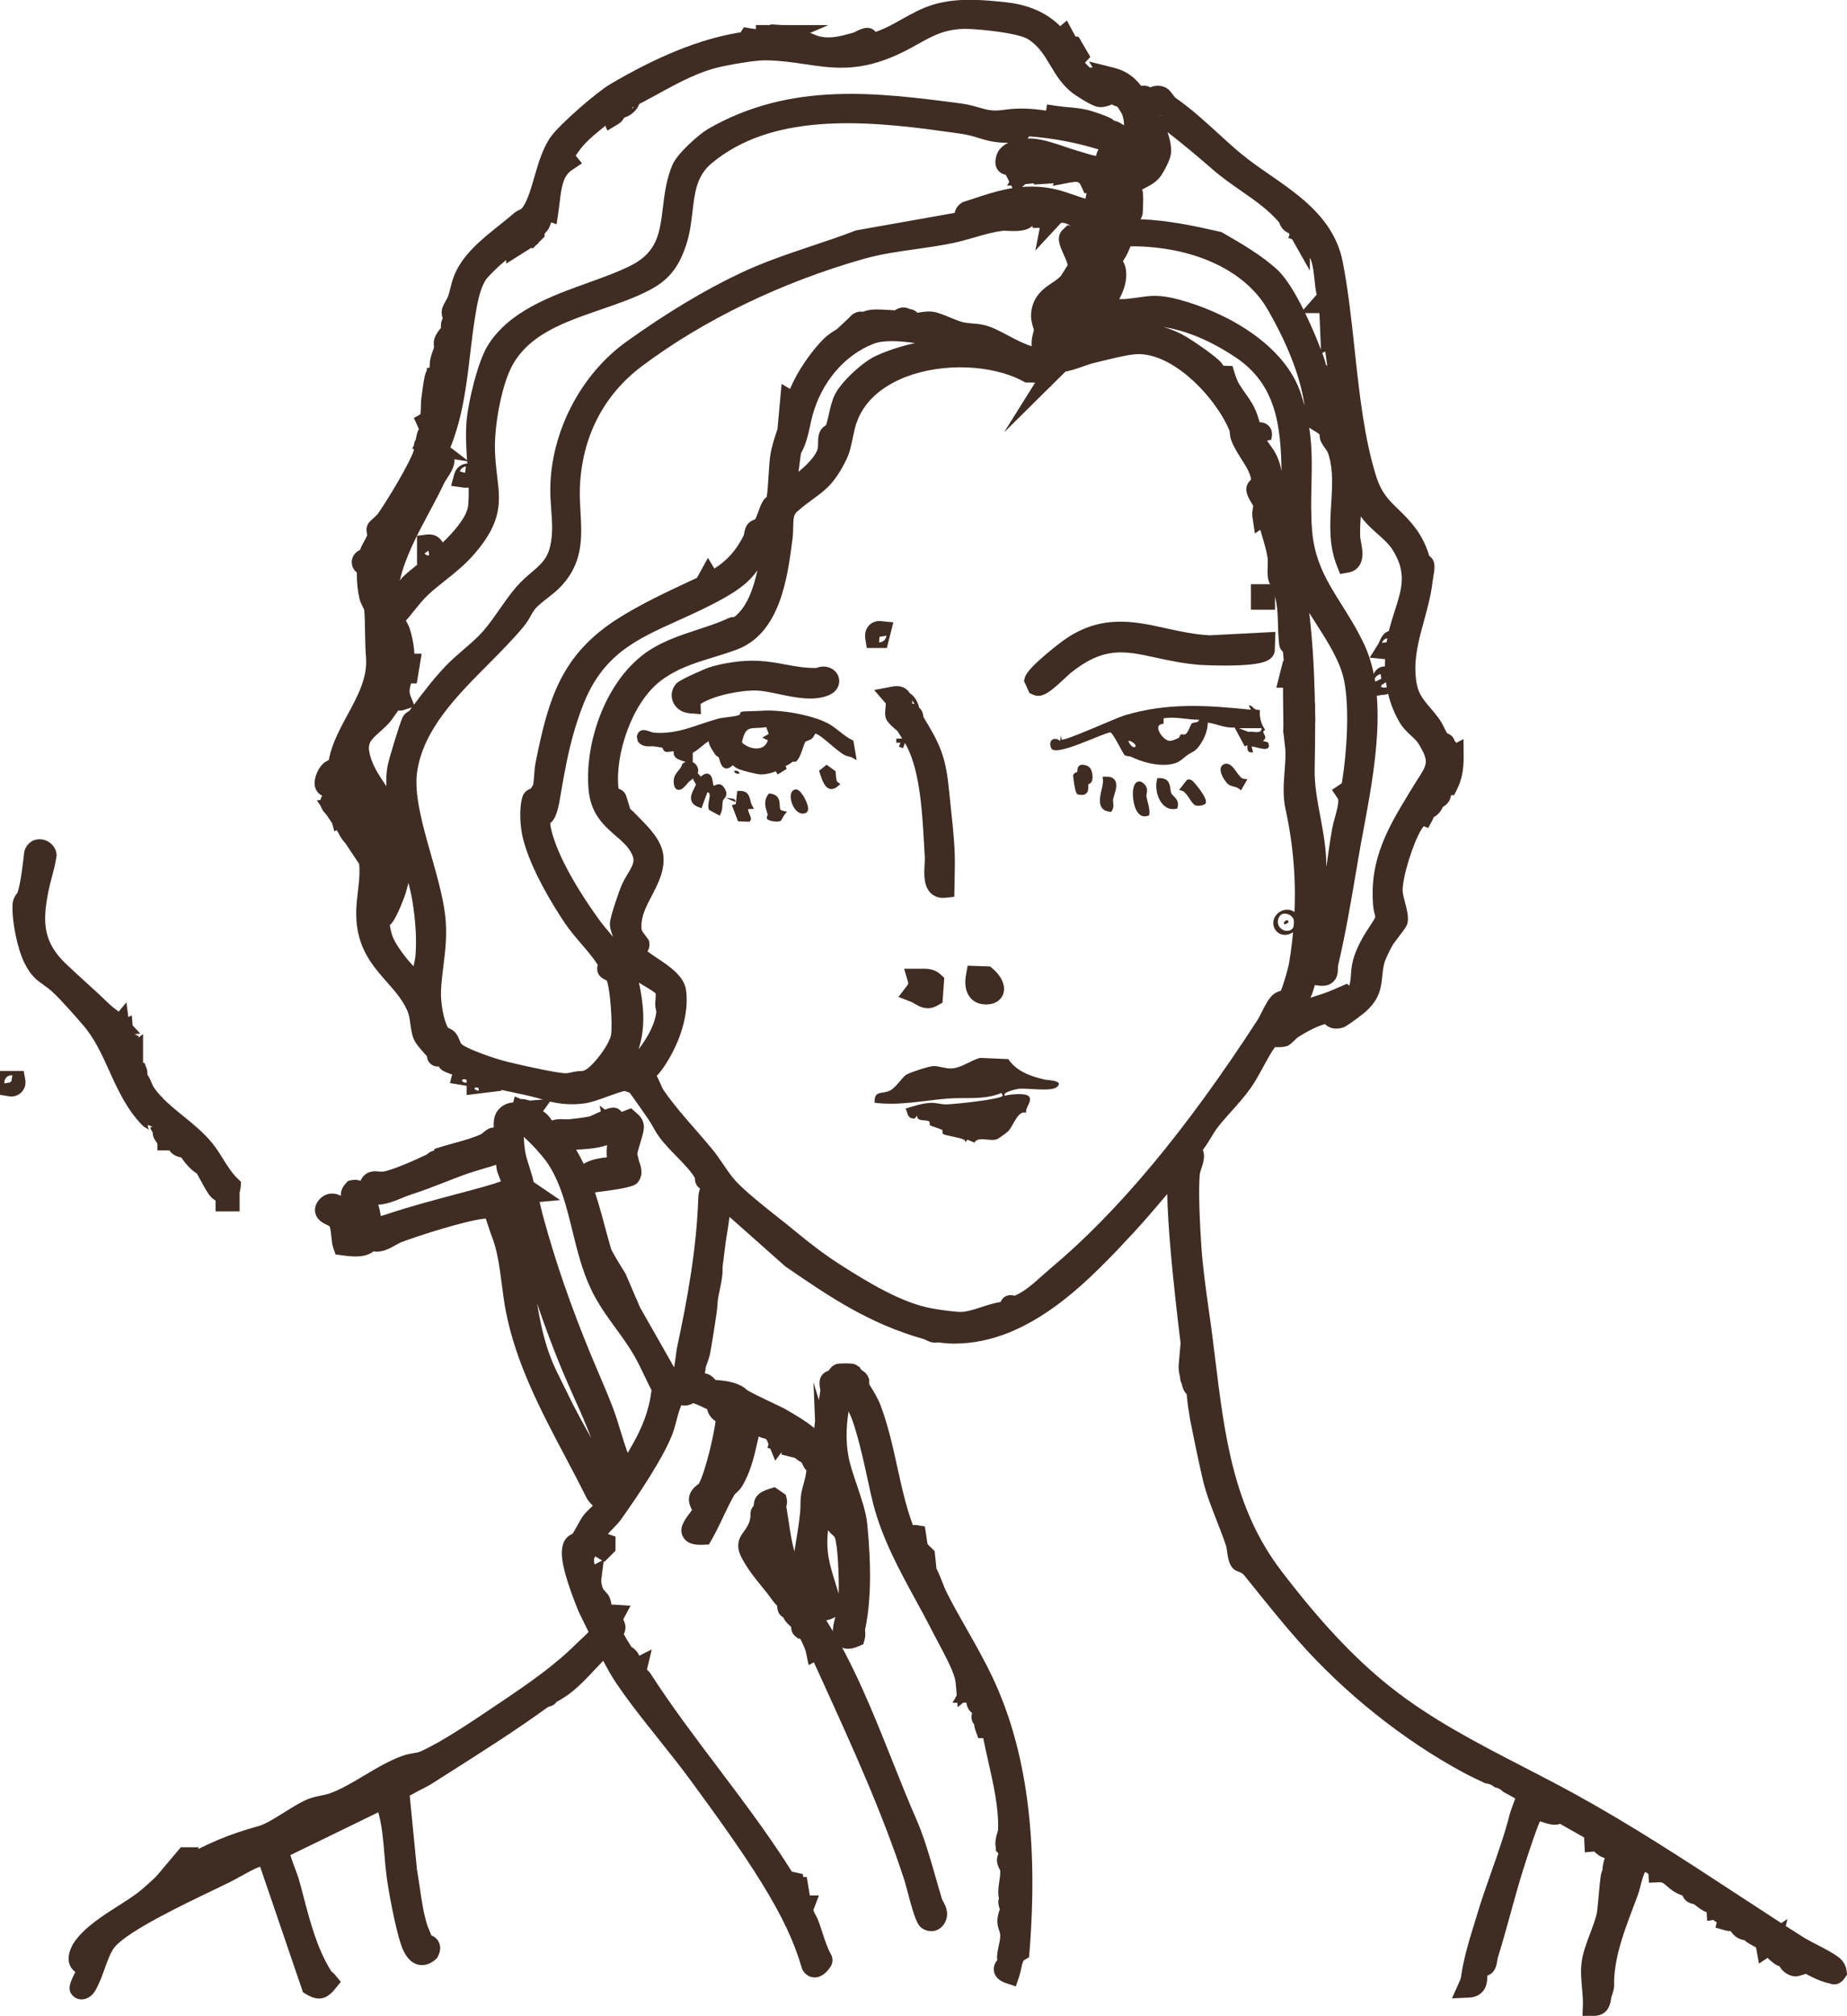<?xml version="1.0" encoding="UTF-8"?>
<svg id="Layer_1" data-name="Layer 1" xmlns="http://www.w3.org/2000/svg" viewBox="0 0 347.96 379.57">
  <g>
    <path d="M161.25,260.27c-.09-.17-.45-.75-.53-.8.15.12.9.18,1.07.67.02.28-.44.06-.53.13Z" style="fill: #3f2c22;"/>
    <path d="M160.6,263.26l-1.11-2.03c-.05-.09-.2-.34-.29-.46.01.02.09.12.23.23l.56-.77h.25s.44-.71.44-.71l-.09-.12.81-1.11c-.27.03-.65.15-1.02.48-.05.05-.1.1-.15.15l-.2-.26c.51-.38,1.04-.44,1.39-.41l.35-.48c-.14-.09-.25-.13-.28-.14.52.16,1.71.54,2.17,1.83l.09.27v.29c.05.65-.2,1.26-.67,1.69-.33.3-.72.48-1.17.54l-1.33,1Z" style="fill: #3f2c22;"/>
  </g>
  <path d="M238.89,139.75l-.96-.25c1.08-.82-.2-1.35.12-1.88.1-.09.2-.16.3-.22-.78-1.04-1.11-2.4-.99-3.71-.24-.02-.46-.05-.62-.08-.72-.14-.82-.88-1.48-.79l.4.8c-8.26-.85-15.7-1.37-23.79,1.06-1.64.49-11.32,4.92-11.88,4.55l-.13-.8-.14,1.07c-1.17-.96-2.39-.03-1.63,1.45,1.05,1.46,9.39-2.81,11.08-3.07.54.09,2.38,4.07,2.75,4.32.28.19.87.14,1.23.31,1.99.94,4.69,1.71,6.98,1.44,2.04-.24,2.26-.84,3.57-1.79.89-.65,1.39-.53,2.33-1.87.88-1.27,1.48-2.71,1.51-4.24,1.76.22,3.07,1.05,5.05.92l1.92,3.56.49-.23c-.06.86.05,1.51,1.07,1.34l-.27-1.06c.29-.26,4.08,1.55,3.09-.82ZM213.89,140.57c-.53.45-1.18-.69-1.33-1.06.42-.19,1.7.76,1.33,1.06ZM224.58,136.17c-.35.25-.62,1.61-1.2,2.03-.31.22-.66-.06-.94.11-.18.11-.24.52-.35.58-.48.26-1.32.66-1.87.58-1.22-.19-3.26-3.11-1.03-3.2l.04-1.03c2.25-.38,4.42.27,6.68.27-.15.65-.96.4-1.33.67ZM235.19,137.8l-1.79-.7h4.28c-.01,1.28-1.71.46-2.48.7Z" style="fill: #3f2c22;"/>
  <g>
    <path d="M345.18,370.12c-1.58-1.24-4.74-2.55-6.65-3.77-14.42-9.16-27.8-18.59-42.87-26.87-11.93-6.55-24.4-11.89-35.14-20.44-7.87-6.27-14.74-14.2-20.83-22.19-10.05-13.2-11.23-28.72-13.25-44.73-.71-5.58-1.77-11.83-2.13-17.37-.24-3.71-.61-10.35-.28-13.9.13-1.4,1.7-3.77.02-4.14v-.39c1.64-1.46,2.44-3.57,3.75-5.27,1.93-2.51,4.42-4.81,6.3-7.52,1.6-2.32,2.82-5.25,4.39-7.44,1.01-1.41,1.91-.7,3.28-1.01.1-.02,1.33-1.25,1.59-1.41,2.23-1.4,4.63-2.7,7.27-3.14.22.02-.05,1.6,1.83,1.03.19-.06,2.91-2.06,3.26-2.36,3.29-2.79,2.25-4.82,3.14-8.34.25-.97,1.31-3.1,1.85-4.03.37-.62,2.46-3.18,2.51-3.51.2-1.35-.97-3.9-.97-5.62,0-3.15,2.08-9.6,3.71-12.34.24-.4,1.21-1.78,1.52-1.98.28-.19.65.06.67.03.06-.11-.26-.65-.07-1.25.56-1.75,3.23-4.39,3.93-6.26.77-2.05.32-3.06-.05-4.99-.06-.31.21-.76.17-.83-.03-.05-.73-.26-1.04-.69-.58-.78-1-2.09-1.75-3.06-2.56-3.3-4.28-4.24-4.65-8.98-.5-6.42,2.54-12.04,3.22-18.17.06-.52.51-2.58.25-2.8l-.53.27c-.35-2.05-1.2-4.06-2.41-5.73-3.02-4.2-6.08-4.89-7.88-10.57-3.87-12.26-3.84-27.77-6.37-40.66-1.89-9.61-11.7-13.54-18.48-19.2-4.39-3.66-7.49-7.11-12.34-10.51-.4-.28-1.17-1.52-1.42-1.65-1.01-.51-1.67.4-2.56.43-.62.02-.13-.8-.92-.56l.82.95-.68,1.45c-1.53-2.66-2.78-5.07-6.01-5.88.65,1.07-1.16,1.68-1.98,1.6-1.33-.13-1.49-1.38-1.8-1.58-.18-.12-.62.35-1.03.12-.14-.08-2.15-2.15-2.26-2.3-1.01-1.38-1.62-3.46-2.82-4.93-2.74-3.34-6.08-4.76-10.29-5.21-4.22-.44-8.62-.86-12.74.35-3.16.93-6.04,3.05-8.98,4.38-2.46,1.12-5.36,1.96-8.08,1.94l.14-.53c-2.4.64-4.91.76-7.03-.24-1.41-.67-1.02.17-1.31.24-.93.25-1.78-.4-2.65-.51-2.47-.34-5.02-.3-7.47-.72-.75,1.16-.76.65-1.72.81-8.23,1.4-16.27,5.23-23.43,9.46-2.32,1.37-8.95,7.14-10.51,9.26-2.79,3.81-3.1,11.12-5.86,13.91-.41.42-1.05.53-1.49.91-3.67,3.23-8.87,6.4-10.68,10.96-.49,1.24-.68,2.5-1.08,3.73-.2.63-1.06,1.89-1.12,2.33-.08.53.56,1.2.47,1.78-.02.16-.43.15-.53.38-.23.55.03,1.2-.04,1.48-.1.37-1.76,1.72-1.31,2.58l.53-.8h.8c-.55,4.51-.84,9.46-2.06,13.84-.2.72-1.51,4.52-1.83,4.85-.22.24-.27.36-.66.28,1.29-2.59-.03-2.3-.29.11l.56.42c-1.36-.22-.71.85-.92,1.6-.69,2.58-5.41,10.26-7.11,12.69-.4.58-1.68,1.62-1.73,1.73-.1.22.18.89.09,1.42-.18.97-1.16,2.23-1.43,3.14-.71,2.42-.63,5.65-.06,8.08.16.68.86,1.68.92,2.24.25,2.7.1,5.99.34,9.05.67,8.23-6.99,14.29-7.22,21.62-.15,4.87,2.83,6.88,4.66,10.87.61,1.32,1.04,2.76,1.51,4.14l-.55.52c1.25,4.88-1,9.17.07,14.35,1.31,6.36,6.57,8.81,9.07,14.18,1.01,2.17.69,4.33,1.42,5.8.35.7,1.93,2.29,2.47,3.03.17.23.04.67.08.71.07.08.88-.64,1.88.42.25.27-.07.54.14.67.37.23,3.29,1.25,4.05,1.53,3.95,1.47,7.05,1.95,11.05,2.84,3.77.84,6.04,1.99,10.25,1.47,2.14-.27,6.4-2.37,8.08-2.37.24,0,1.73.55,1.95.68.29.18,3.47,4.82,4.02,5.6.66.93,1.19,2.15,1.92,3.15,2.09,2.86,5.37,5.26,7.02,8.21.2.36.06.88.15,1.05.02.04.5-.31.8.11.69.98-.15,2.24-.18,3.28-.31,9.65-2.03,19.17-4.04,28.61-.24,1.11-.48,4.87-1.19,5.62-.73.76-1.53-.3-2.32.05,0,0-6.8-11.95-7.17-12.61-.19-.34-2.74-6.35-2.74-6.35,0,0-2.63-4.17-2.88-5.02-2.18-7.41-3.23-13.97-7.8-20.43-.16-.22-.56-.29-.66-.48-.81-1.53-.72-1.12-1.94-2.2-.48-.42-.77-1.33-1.75-1.87-.85-.47-1.89-.91-2.87-1l.13-.53,1.12.49.35-.49c-.54.04-1.19-.38-1.69-.28-.19.04-.14.47-.35.52-.63.18-1.63-.11-2.39.8-1.14,1.36.9,5.37-2.07,4.57-.23-.06-.15-.56-.3-.54-.3.05-1,.81-1.41,1.01-2.43,1.16-5.51,1.78-8.1,2.59l-.25.95c-1.4-.64-1.26-.04-1.82.24-1.97.97-7.03,3.24-9.02,3.5-1.68.21-2.94-.97-2.79,2.15,2.68.5,4.85-.96,7.22-1.73,3.55-1.15,6.53-2.45,9.93-3.69,2.66-.97,5.43-1.58,8.07-2.61.52.09.63,2.79.76,3.29.17.65,1.48,3.27.84,3.7-.77.53-3.84,1.42-4.91,1.71-6.09,1.69-12.17,3.13-18.11,5.13-1.07.36-2.16.49-3.16,1.15-1.53-.74-.49-.95-.45-1.69.09-1.47-1.21-6.27-3.24-5.83-1.03,1.12.24,1.82.68,2.78.73,1.58.51,2.93.22,4.59-.12.68-.61,1.58-1.13.59-.47-.89-.53-2.56-.81-3.06-.07-.12-.5-.24-.68-.5-.63-.89-2.1-2.75-3.28-1.32-.98,1.18,1.11,1.53,1.73,2.06,1.27,1.09.91,3.54,1.36,5.06,1.93.25,5.47.74,4.95-2.16,1.07-.23.2.9.29,1.04,1.53,1.21,3.36-.64,4.97-1.25,3.65-1.37,12.35-4.12,16.05-4.52.55-.06,1.71-.3,2.07.19l1.33,4.01c1.88,4.51,1.96,10,2.88,14.76,2.39,12.41,9.54,23.59,15.03,34.66.3.6,1.68,1.66,1.95,2.56,0,.27-2.25,2.3-2.58,2.71-.89,1.1-1.54,2.88-2.43,3.92-.49.57-1.27.05-1.37,1.93-.12,2.49,1.92,7.77,2.89,10.2.31.78,2.39,4.74,2.37,5.02-.06.81-2.42,2.77-3.12,3.47-4.23,4.23-9.45,7.83-14.43,11.18-4.11,2.76-11.06,7.58-15.6,9.55-1.02.45-2.18.42-3.23.77-4.56,1.54-9.42,5.54-13.96,7.15-1.44.51-2.86.5-4.4,1.21-2.59,1.2-6.58,4.27-8.96,4.93-5.92,1.64-9.17,3.14-14.58,5.99-2.61,1.38-5.15,4.38-7.79,6.37-3.37,2.54-8.89,5.18-11.36,8.68-.51.72-1.24,2.37-.27,2.95.58.34,1.38-.24,1.35.53-.03.85-1.91,3.84-1.61,4.14.27.27.77-.07,1.01-.46,1.46-2.35,2.21-6.56,3.94-8.62,3.39-4.02,17.03-10.07,22.31-12.7,2.57-1.28,4.92-2.96,7.87-3.62l8.47,24.8c1.43.87,1.88.62,2.88-.62-.27-.33-.68-.59-.91-.95-3.4-5.37-4.68-11.92-6.37-17.94-.36-1.28-2.11-5.1-1.76-6.18l20.14-9.8c.84-.12.03.96.24,1.61,1.34,4.19,1.29,8.57,1.83,12.87.39,3.13,1.66,9.71,2.63,12.63.51,1.54,1.56,3.62,3.33,2.02.69-1.37-.68-1.14-.96-1.51-.09-.11-1-2.28-1.1-2.58-1.14-3.44-1.46-7.44-2.08-11.01l-1.48-15.09c.28-.68,4.1-2.39,5.04-2.99,7.42-4.74,14.93-9.38,22.05-14.56.32-.23.95-.29,1.05-.43.15-.18,0-.57.08-.71.02-.04.41.19.86-.05,3.8-1.97,6.74-6.29,9.95-9.06,1.18,1.99,2.21,4.2,3.49,6.12,4.18,6.23,9.63,12.34,14.12,18.47,4.52,6.18,9.35,12.77,13.46,19.41,3.26,5.27,6.05,10.54,7.79,16.52.47.8,1.3-.04,1.63-.54.1-.16.28-.25.2-.48-1.17-2.05-1.68-4.39-2.5-6.59-.47-1.25-1.47-2.05-.93-3.48h-.92c-.39-.72-.7-1.69-1.11-2.38-8.36-14.15-19.65-26.65-28.42-40.24-.41-.64-1.35-.86-1.08-2l-.51.26c-.12-.09-.6-1.84-.85-2.23-.32-.5-.83-.57-1.04-.9-.44-.67-2.18-3.36-2.09-3.88.06-.36.51-.72.49-1.13-.02-.47-.79-1.29-.26-2.27-.49-.03-.33.77-.58,1.01-.04.04-.76-.09-1.02.33-.73-1.22-.5-2.74-1-3.94-.08-.2-.97-1.05-1.11-1.36-.4-.94-.71-1.94-.57-2.98l-.53.27c-.28-1.52-1.29-3.23-.66-4.8.27-.68,2.11-3.95,2.56-4.65.67-1.04,2.04-2.13,2.75-3.13,2.81-3.96,7.55-10.94,9.29-15.29,1.06-2.64,1.09-5.44,3.02-7.67,1.55,1.4,1.57.44,2.69.26,1.11-.17,4.71,2.15,6.19,2.2.19.16.27.63.31.89.35,2.7-2.12,12.91-3.62,15.27-.51.8-2.02.97-1.31,2.51l.95.25c.2,2.24-5.44,5.75-.57,5.56,1.53-2.67,2.73-5.8,4.26-8.43.39-.68,1.08-1.03,1.4-1.54,2.18-3.47,2.55-8.02,3.74-11.89.26-.2,1.76,1.5,2.16,1.71.37.2.84.17,1.2.41l.26-.54c1.73.24,2.53,1.42,3.69,2.33.36.28,1.17.37,1.5.77.35.42.19,1.01.54,1.33,1.35,1.22.9-.23,2.06,2.21.15.32.53.28.6.52.44,1.47-.32,3.58-.71,5.1-.4,1.56-.18,2.42-.35,4.19-.25,2.53-.74,5.26-1.14,7.68-.35,2.17-1.56,4.39-.31,6.37l1.98-.29-.26-.67.53-.13c.75,1.77-.11,6.58,2.96,4.63.03-.33,0-.64-.09-.95-1.51-5.39-3.08-8.26-2.31-14.21.13-.97.57-2,.75-2.99.04-.24-.04-3.05.7-1.98.68.99,1.28,3.14,2.05,4.37.38.6,1.13,1.01,1.41,1.53,1.12,2.12,1.19,11.6.9,14.21-.21,1.83-2.66,7.15,1.09,5.5.14-.55-.07-1.14.05-1.69,1.28-5.99.98-13.16.39-19.25-.37-3.73-2.82-8.79-3.53-12.64-.74-4.06-.34-8.38.73-12.35.28-.2,1.83.94,2.11,1.23,2.61,2.71,4.66,15.15,5.77,19.34,2.28,8.6,7.01,15.66,10.97,23.5,1.39,2.74,3.5,6.29,4.32,9.04.2.67.29,1.49.35,2.19l.67-.53.67.67-.53.93h.94c.27.61-.02,1.71.37,2.25.19.26.65.06.84.32.57.76-.18,2.03-.02,2.24l.8-.53.24.95c-.73.2-.62.8-.38,1.47h.91c.08.43.44.85.51,1.25,1.09,5.74,3.12,12.15,2.91,18.07-.04,1.07-1.09,2.62-.04,3.64l.4-.53c-.07.61.13,1.39,0,1.96-.05.23-.58.09-.56.57.02.57.49.95.58,1.6.23,1.63-.44,3.47-.3,4.83.07.7.54.85.55,1.46-1.31-.74.08,1.51.02,1.97-.02.16-.46.12-.53.36-.57,1.82.07,2.07.26,3.39.23,1.58-.47,3.09-.56,4.57-.03.53.31,1.06.29,1.3-.01.12-2.02,1.09-.01,1.76.49-1.46.4-3.34,1.85-4.17,1.32-16.65.5-35.08-6.69-50.43-2.6-5.56-5.97-10.72-8.71-16.14-.98-1.93-1.45-4.37-3.01-6.07l.78-.14-.16-1.53-1.42-1.4,1.33,2.54c-.04.25-.61.17-.75.07-.52-.35-2.23-3.94-2.58-4.76-3.21-7.46-3.81-16.37-6.69-24.04-.7-1.85-1.93-3.46-2.81-5.08-.2.15-.23.67-.64.52l-1.23-1.58c.11-.08,1.17.16,1.34.26-.05-.04.05-.63-.44-.78-.1-.03-1.95-.03-2.04,0-.4.13-.46.68-.73.89-.32.26-1.01.32-1.07.59-.12.51.19,1.2.13,1.73-.29,2.56-1.17,5.44-1.19,8.12-.02,1.62.6,3.77.41,5.47-1.31-4.3-5.46-6.56-9.12-8.66-.37-.21-6.63-3.01-7.41-3.81-.92-.92-3.64-1.17-3.64-1.17,0,0-.04.12-.93,0-1.23-.16-1.45-1.08-1.92-1.28-.55-.23-1.57-.15-2.18-.63l.5-3.16s.62-1.61.77-2.3c.26-1.22,1.36-8.18,1.36-8.78,0-2.25,1.12-4.88.96-7.22l.66-5.21s.93-5.43,1.07-8.28l13.38,11.87c8.37,5.74,15.56,10.56,25.42,13.32.76.21,1.15.79,2.03.51,0,0,1.36.19,2.05.22,13.92.63,24.88-11.09,33.67-20.57,3.45-3.72,6.6-7.74,10.01-11.49-.15,1.1-.47,2.56-.5,3.64-.27,9.06,2.74,32.21,3.02,34.32.15,1.08.82,7.83.96,8.35.06.23.17,1.1.25,1.61.03.17,1.6,8.03,2.44,11.51.98,4.05,3.04,8.25,4.33,12.24.27.84.28,2.78.79,3.36.13.14,1.34.33,2.2,1.4,3.28,4.06,6.65,8.34,10.15,12.3,8.51,9.62,19.35,18.34,30.63,24.41,1.21.65,2.47,1.24,3.73,1.83.82.13,1.51.43,2.08.86.74.21,1.36.58,1.85,1.06.66.34,1.31.7,1.94,1.09.46.28,1.44.42,1.58.85-.01.35-1.34,3.66-1.51,4.31-1.52,6.08-4.24,12.64-6.1,18.75-1.18,3.89-2.54,7.87-3.09,11.87-.07.54-.29,1.01-.51,1.49,2.4-.1,1.06-2.92,1.61-4.54,1.98,1.43,1.62-.42,1.99-1.62,1.89-6.08,3.28-12.08,5.3-18.21.73-2.21,2.42-7.56,3.53-9.29.4-.63.22.07.79.27,1.27.46,3.56,1.1,3,.79-.18-.1-.17-.43-.53-.6-1.05-.51-3.88-.79-2.45-2.06l17.22,9.75c-.65.78-.22.28-.55.09-.65-.37-1.61-.47-1.59-1.02-.8.22-.32,1-.44,1.55-.26,1.19-.85,2.23-.62,3.52h.8c.03-1.4-.05-3.13,1.21-4.01.6-.11.37.26.4.66.2,2.63-2.18,6.19-2.41,8.95-.46-.01-.32-1.46-.26-1.69.05-.21.5-.15.52-.35.07-.55-.21-1.55.02-2.32.08-.25.81-.2.52-.99h-1.06c-.28.31-.65,6.59-.92,7.77-.63,2.76-2.5,6.32-2.81,8.94-.31,2.62.34,5.26.25,7.87,1.5,0,1.14-1.16,1.46-2.14.66-1.97.32-1.23.43-3.04.36-5.91,2.67-11.02,4.64-16.47.55-1.53.9-5.38,3.01-5.56.83-.07,2.73,1.16,2.77,2.05,2.44-.09,2.65,1.82,5.05,2.58.31.1.74-.14.77-.12.13.09.35,1.29.63,1.51.24.19.75.12,1.08.34,1,.67,1.93,1.77,3.39,1.61l.05,1.03c1.07-.16.63.57.81.77.13.14,1.23.17,1.56.33l-.27,1.06c1.02.29.81-.34,1.46-.53.68,2.04,1.35,2.76,3.61,2.14.13.39-1.04.2-.53.79.21.25,2.11,1.17,2.34,1.4.21.22.28.7.34,1l.79-.53c-.15.64,1.54,2.2,2.01,2.4,1.61.71-1.14-1.62-1.2-1.74-.24-.51.04-.84.62-.62.48.19.78.86,1.27,1.14,2.45,1.41,6.3,4.08,8.87,4.5.33.05.34.36.73-.21-.06-.5-.32-.86-.71-1.16ZM16.96,369.55c-.14-1.07.03-1.91,1.06-2.4-.09.85-.18,2.03-1.06,2.4ZM75.66,334.6c-10.02,5.16-20.51,9.92-30.96,14.46l-15.17,7.94c.53-.46,1.23-1.39,1.69-1.78,2.64-2.25,12-7.61,15.33-8.31.67-.14,2.13.14,2.23.08.21-.13.28-.66.53-.82.25-.17.74.16,1.25-.04.43-.17,1.01-.86,1.54-1.16,4.03-2.26,7.5-3.72,11.76-5.34,4.02-1.53,7.78-4.02,11.66-5.98.69-.35,1.92-.95,2.65-.69l-2.49,1.64ZM117.42,278.98l-.52-.27.22.77c-.85.24-.97,1.61-1.69,2.18-.3.23-.22.39-.54,0-2.93-6.37-6.79-12.18-9.81-18.52-.93-1.95-2.12-4.14-2.94-6.15-3.64-8.93-3.13-18.41-6.24-27.43-.25-.72-1.52-2.68-1.17-3.2l2.91-.55c.49,2.41,1.05,4.84,1.74,7.21,2.36,8.09,5.06,16.21,8.31,24.02,2.24,5.39,4.83,10.47,6.65,16.06.33,1,.23,2.22.73,3.28.37.78,1.36,1.42,1.55,2.33l1.06-.8-.27,1.07ZM120.32,273.98c-.52.87-2.08,4.2-2.94,2.52-1.59-3.11-2.51-7.46-3.82-10.87-1.27-3.27-2.74-6.55-4.09-9.81-3.57-8.67-6.5-16.9-9-26-.19-.68-1.33-5.1-1.15-5.3l.48-.04-1.07-.73c-.38-2.46-1.54-4.72-1.84-7.19-.06-.52-.21-2.13-.22-2.58-.03-.95.32-2.72,1.55-2.49,1.65.31,5.64,4.92,6.65,6.44,4.64,6.98,4.67,16.22,8.25,23.82,2.15,4.57,5.53,8.04,8.01,12.3,1.38,2.36,2.4,4.89,3.69,7.29-.46,4.77-2.08,8.59-4.49,12.64ZM190.37,347.11l-.53-.13.27-1.74.26,1.87ZM157.51,281.38c-1.38-1.09-1.53-3.7-1.6-5.34l1.6,5.34ZM137.49,273.79c.18-1.15.77-2.65.99-3.82.21-1.12.1-2.41.41-3.6.35-1.38,1-.8.93.38-.15,2.36-1.67,5.23-1.81,7.7-.65.1-.6-.09-.52-.65ZM217.14,21.34c.5-1.76,1.77.18,2.27.57,3.83,2.99,6.61,5.23,10.28,8.43,4.25,3.71,9.44,6.15,12.96,10.42.26.31.27.97.78,1.23l-.4-1.06c1.93.33,1.06,1.21,1.74,2.4v-1.33s.82.8.82.8l-.29.8.65.23.16-.5c.73,1.61,2.17,3.37,2.77,4.98.89,2.36.62,5.25,1.38,7.72l-.81.93h1.07s.27,6.42.27,6.42l.53-.27,2.67,20.31c-1-.54-.9-1.92-1.37-2.77-.54-1-2.03-2.53-2.58-3.57-1.15-2.2-1.61-6.67-2.61-9.41-1.48-4.08-5.15-12.61-8.13-15.38-2.82-2.62-6.58-4.76-9.89-6.68-5.83-1.33-11.31-2.47-17.32-2.32-.42.01-.6.09-.84-.37-.17-1.47,1.86-1.92,2.06-2.96.05-.26.1-3.23.04-3.39-.18-.56-1.01-.1-.67-.98.69-1.81,3.08-1.89,4.31-3.45.44-.56,1.47-2.52,1.61-3.2.45-2.23-1.89-5.99-1.44-7.57ZM215.23,27.76c.12-.32,1.04-.47.8-1.27.35-.43.48.03.53.4.06.49.09,1.68,0,2.14-.02.1-.81,1.59-.88,1.66-.89.9-2.36,1.42-3.44,2.57-1.02,1.09-.71-1.33-.9-1.97.34-.62,2.4-.34,3.07-.26.33-.23.66-2.8.82-3.26ZM82.83,85.54l-2.01,3.2c-.34.07-.31-.1-.26-.39.16-.94,1.96-3.54,2.45-4.77,3.14-7.79,3.22-15.92,4.52-24.07.42-2.62.97-5.98,2.52-8.16.44-.61,3.05-3.21,3.59-3.49l7.62-6.41-.4,1.33c1.33-.6,1.06-2.25,1.6-3.48l.8.27c.49-3.3.39-7.25,3.46-9.25-.89-1.09-.09-1.86.59-2.86,1.92-2.84,5.08-4.83,7.57-7.12l.53,1.33c.65-.39.47-1.2.7-1.66.15-.3.64-.11.3-.69,6.51-2.9,12.24-7.31,19.4-8.79,2.25-.46,6.54-1.21,8.75-1.16,8.66.18,13.58,3.27,22.56-.39,5.98-2.44,8.71-5.97,16.18-5.48,2.88.19,9.2.78,11.44,2.19,4.59,2.89,4.87,7.61,8.8,10.44.63.45,2.99,1.93,3.6,2.03.96.16,2.2-.76,2.88-.66.25.04.42.44.68.55.33.15.76.09.98.22.12.07,1.43,2.13,1.52,2.35.68,1.66.66,3.45.41,5.19-.07.49.27.79-.53.67l.26-1.6-1.41,1.04c-.82-.11-1.64-1.03-2.33-1.2-.55-.14-1.04.21-1.06.16-.08-.18.18-.61-.18-.81-.7-.4-3.04-1.19-3.89-1.4-1.74-.44-3.77-.45-5.56-.72-.06.38.48.38.75.45,1.11.3,2.44.19,3.59.42,1.46.29,2.81.81,4.21,1.26.07.45-.65.29-.94.27-6.06-.36-10.89-2.63-17.17-1.68-3.89.59-5.16-.77-8.77-1.24-16.07-2.08-31.48-3.85-46.12,4.54-1.56.89-5.28,4.25-5.95,5.86-3.04,7.26.15,15.29-8.51,19.81-8.15,4.25-21.05,5.96-26.37,14.38-1.68,2.66-3.45,10.01-3.74,13.23-.48,5.29.74,10.81.27,16.04-.42,4.67-7.76,10.51-11.26,13.33-1.96,1.58-1.54,1.34-3.04,3.11-.86,1.01-2.06,1.91-2.95,2.93-.46.06-.42.01-.41-.4.02-1.21.58-4.29.87-5.54,1.53-6.56,5.65-12.64,8.53-18.73.6-1.28,2.88-3.53.9-4.45ZM73.85,124.45c-.55-1.58-.8-3.62-.5-5.25.46.15.68,1.4.73,1.8.16,1.36-.11,2.74.34,4.07-.8.14-.42-.22-.56-.63ZM70.94,107.85c.19-4.51,5.85-13.47,8.44-17.48.07-.1.93-1.71.9-.7-1.27,3.46-3.46,6.44-5.19,9.65-1.04,1.93-1.59,4.68-2.67,6.81l-1.21,4.8c-.02-1.07-.31-1.96-.27-3.06ZM72.35,127.96c.09-.28.07-.81.45-.74,1.05,2.29-.17,3.86-1.86,5.34.47-1.53.93-3.07,1.41-4.6ZM69.71,154.5c-1.88-3.66-5.48-6.53-3.84-11.25l2.95,5.67c1.89,2.23,3.36,5.27,4.32,8.03.73,2.1.87,2.98.55,5.21-.43,2.98-1.46,5.97-2.22,8.87-.57-.15-.54-.73-.56-1.2-.03-1.28.49-3.29.62-4.75.39-4.33.27-6.51-1.83-10.59ZM79.09,186.26c-.32-.34-.77-.56-.67-1.06h1.07c.06.49.01.78-.4,1.06ZM80.3,179.73c-.12,1.76-.73,3.44-.82,5.2-.53-.28-1.18-.27-1.7-.57-1.69-.96-4.77-5.11-5.56-7-.83-1.98-.74-3.68-1.3-5.66.28-1.29.49,1.15.55,1.2.42.09.55-.13.8-.4.6-.65,1.97-4.02,2.25-4.97,1.73-5.81,1.43-9.28-1.22-14.77-1.7-3.53-4.54-6.17-5.56-10.2-1.09-4.29,1.74-5.22,4.13-7.86.45-.5,2.09-2.98,2.25-3.08.26-.15.96.26,1.35.13-.84-2.12.25-3.69.5-5.78.29-2.41.03-4.69-.69-6.99-.22-.69-1.23-2.17-1.02-2.72,1.75-1.82,3.19-4.09,5.04-5.8,2.87-2.65,5.88-4.43,8.59-7.57,6.48-7.52,3.27-10.52,3.33-19.12.03-4.5,1.35-11.89,3.43-15.8,5.21-9.76,18.23-10.6,26.96-15.26,3.2-1.71,4.58-3.82,5.7-7.13,1.96-5.78.24-12.08,5.48-16.43,12.25-10.17,30.77-8.51,45.41-6.42,1.28.18,2.72.33,3.97.57,3.37.66,4.31,1.64,8.06,1.54,1.06-.03,2.43.77,1.74-1.31,6.3.26,12.81,1.5,18.7,3.74l-.17.55c-.53-.07-2.31,1.49-1.97,1.85,1.3-.49,2.97-3.14,3.74-.81-2.91.33-4.17,1.74-4.81,4.54l-1.06-1.6,1.33.26v-.8c-1.6.32-3.46-.48-5.08-.93-2.45-.68-5.3-1.93-7.9-2.25-1.4-.17-4.67.13-5.14,1.77-.65,2.28,1.91.09,2.61-.07.65-.15,2.17-.25,2.78-.11.1.02.31.17,1.04.32,1.87.39,3.7,1.1,5.55,1.55l-.27.8c1.96-.38,3.31-.05,4.18,1.84l1.7-.24-1.1,5.58c-.32.21-1.58-.06-2.02-.18-2.67-.77-4.95-1.89-8-2.16-5.16-.46-9.07,1.13-13.84,2.67-.71.43-.46,1.21-.16,1.84l-20.31,3.6c-7.11,2.75-14.54,4.65-21.47,7.93-7.36,3.48-14.68,8.08-21.19,12.75-8.06,5.78-13.38,15.95-13.47,26.08-.03,3.82.82,7.23-.06,11.16-1.02,4.56-4.15,5.46-6.87,8.63-2.13,2.48-4.1,5.89-6.24,8.32-2.04,2.32-5.09,4.45-7.26,6.77-2.4,2.56-4.56,5.49-6.67,8.3-.25.33-.79.38-.94.73-.46,1.08-2.39,7.35-2.62,8.54-1.31,6.94,3.52,17.63,4.68,24.86.54,3.39.84,6.91.62,10.36ZM209.61,33.17l-.27,1.6h-.26c-.01-.57-.16-1.39.53-1.6ZM205.6,39.85l-.27,1.33c-.6-.16-.57-.83-.53-1.33h.8ZM109.83,203.64c-1.55.03-1.88.36-2.99.43-1.81.11-9.4-1.65-11.58-2.18-2.16-.52-8.23-2.47-9.68-3.87-.82-.79-.85-1.75-1.28-2.27-.29-.34-1.02-.44-1.34-.87-1.38-1.85-1.97-6.22-1.86-8.48.23-4.92,1.4-8.74.79-13.89-.98-8.32-6.39-19.76-5.28-27.46,1.69-11.73,13.19-19.65,20.34-28.16,1.17-1.39,1.27-2.08,2.17-3.31,1-1.37,3.42-2.9,4.69-4.13,5.47-5.31,3.16-11.24,3.46-17.92.44-9.76,4.68-18.33,12.44-24.17,12.31-9.26,27.65-16.36,42.5-20.56,5.58-1.58,11.37-1.85,17.01-3.03,3.3-.69,6.3-1.97,9.71-2.33.75-.08,4.71.48,4.39-.93-1.14-1.18-3.05-.51-4.54-.68-.12-.7.11-.47.58-.61,3.03-.9,6.27-.41,9.31.08l-.26,1.33c1.42-1.53,4.36-.34,5.36,1.2.51.78-.71,2.17-1.36,2.71-.44.37-.74.11-.77.14-.73.69,2.01,4.15,1.46,5.86-.05.15-1.49,2.46-1.64,2.64-1.65,2.01-4.77,2.45-5.17,5.79-.17,1.42.5,2.22.51,3.22,0,.61-.58,1.78-.4,2.91.1.63,1.39,1.45.94,2.53-.56.02-1.11.02-1.67-.07-3.43-.56-6.07-2.43-9.02-3.8-2.15-1-3.26-.7-5.36-1.05-1.69-.29-4.21-1.72-5.74-2-1.19-.22-2.98.48-3.69.22-.54-.2-.16-1.12-1.07-.5-.48-1.17-1.37.02-1.62.03-1.2.04-4.82-.49-5.76.12-.27.17-.44.78-.96,1.15-2.05,1.46-4.24,1.77-6.24,3.92-2.98,3.2-6.24,8.31-6.69,12.68-1.2-.42.38-2.12-.53-2.67l-.27,2.94.53-.27c-.45,2.48-1.63,4.9-2.07,7.42-.38,2.16-.39,7.37-.91,8.98-.11.34-.6.37-.77.63-.63,1.03-1.02,3-1.73,3.81-.46.52-1.11.52-1.33.81-.23.31-.22,1.15-.47,1.67-1.71,3.54-4.27,6.23-7.82,7.96l-.37-.06-.29-.48-.71,1.29c-5.1,2.39-10.26,4.69-15.03,7.68-10.35,6.49-12.53,14.4-14.86,26.02-.27,1.37-.21,3.43-.56,4.51-.03.09-.9,1.49-.96,1.56-.27.3-.88.13-1.01.54-.54,1.8-.32,4.92.14,6.75,1.25,4.98,4.68,10.9,7.53,15.17,1.91,2.87,4.61,5.3,6.45,8.26.88,1.42.05,1.31.05,1.56s.92.42,1.19.68c1.36,1.3,1.74,10.11,1.41,12.09-.4,2.44-4.62,8.44-7.27,8.49ZM186.37,65.76l-2.67-.27.41-.8,2.27,1.07ZM183.16,65.23c-5.66.25-12.19,1.22-17.36,3.61-2.02.93-5.74,4.34-6.73,6.36-.86,1.74-1.09,4.75-1.83,6.12-.21.38-.85.36-1.02.92-.21.7,0,1.74-.23,2.71-.7,2.85-4.91,6.09-7.32,7.61-.29.18-.39.28-.78.19l1.08-8.09c1.27-1.83,1.64-4.97,2.17-6.94,1.78-6.57,6.23-12.32,12.69-14.86,3.8-1.49,10.55-.04,14.58.84.53.11.98.57,1.47.67.97.2,2.02-.14,2.95.26.38.16.4.07.33.6ZM119.47,200.18c-1.13,1.22-2.81,1.84-4.44,2.11.18-.7,1-1.1,1.34-1.54,3.54-4.67,3.23-10.16,1.96-15.78-.92-4.07-4.8-7.47-7.16-10.75-3.49-4.86-8.21-12.27-9.39-18.13-.21-1.07-.09-2.15-.11-3.22l.67.52c.55,0,1.07-2.73,1.17-3.35,1.08-6.4,2.05-11.84,4.45-18,5.37-13.79,16.03-14.74,27.44-21.19,4.95-2.79,5.52-4.27,8.26-8.84.56-.94,1.68-2.06,2.23-3.11-.14,2.08-.33,4.39-.74,6.47-.88,4.45-2.14,10.25-6.21,12.78-.38.24-.66-.06-.87.04-4.42,2.11-10.15,3.05-14.54,5.85-7.42,4.73-11.51,16.2-10.64,24.68.6,5.87,5.52,6.83,7.7,10.73,1.97,3.52-.43,5.17-1.7,8.11-.43,1-1.93,5.43-1.99,6.29-.06.85.59,1.9.73,2.72.22,1.33.02,3.41.95,4.53,1.42,1.71,4.54,2.99,6.34,4.47.97,1.11.5,2.38.51,3.5,0,.54.25,1.01.21,1.52-.3,3.54-2.94,7.42-5.27,9.98l-.9-.4ZM199.19,240.36c-2.3,1.92-4.8,4.63-7.76,5.62-.43.14-.97-.22-1.05-.14-.08.08.15.79-.6,1.15-2.78.15-5.73,1.84-8.42,2-1.34.08-4.95-.45-6.37-.72-6-1.14-12.59-5.15-17.73-8.45-3.1-1.99-5.96-4.17-8.78-6.51-3.43-2.85-8.31-6.38-11.28-9.5-1.62-1.71-3.03-4.3-4.55-6.14-3.14-3.8-6.29-7.01-9.18-11.13-.87-1.24-1.2-2.99-2.27-4.15l-.03-.36c1.25-.53,2.45-2.47,3.15-3.67,1.95-3.3,3.51-7.81,2.96-11.68-.39-2.76-5.87-4.96-7.68-7.01-.47-1.39.85-1.23.78-1.82-.9-1.3-1.45-1.51-1.51-3.26-.17-5.01,4.6-8.82,4.14-13.28-.26-2.53-3.19-5.06-4.9-6.86-.44-.46-.92-.71-1.18-1.27-.21-.45-.76-2.61-.87-2.7-.38-.3-1.2.6-1.48-1.53-.96-7.24,2.73-17.87,8.75-22.38,4.68-3.52,9.54-4.18,14.75-6.09,7.23-2.66,8.39-12.59,9.28-19.31.3-2.26-.33-4.67,1.48-6.27,4.3-3.81,6.09-3.54,8.87-9.29.9-1.86,1.03-4.51,1.82-6.74,4.34-12.15,23.94-14.37,34.2-8.83h.82c1.03-.64,3.77-4.14,3.67-5.51-.09-1.22.77-2.82.74-3.98-.02-.85-.48-1.11-.56-1.62-.28-1.82,1.99-2.45,3.04-3.37.8-.7,3.38-3.83,3.59-4.7.35-1.46-1.15-3.34-.9-4.89.24-1.5,2.59-3.48,3.36-5.19.62-1.38.91-4.72,1.08-4.92.11-.13.72-.08.99-.37.88-.95.39-3.03.88-4.2l.55,2.54-.29,5.21-.53-.53.14,1.33c-1.06.43-.68.46-1.11,1.03-1.25,1.65-1.37,1.53-.64,3.65l-.81.14c-.02,1.35,1.4-.43,1.6.94-1.04.42-.84,1.24-1.46,2l.4-2.14-1.04.02c-.77,1.28.35,2.02.46,2.84.06.44-.24.86-.2,1.26.1,1.07,1.03,2.17.78,3.36l-.4-.53-.41,1.07-.27-.53c-.69.18-.36,1.03-.53,1.6l1.06-1.07c-.62,2.87-2.78,5.34-4.41,7.75l1.37-4.72-.16-1.42.53.8v-1.33c-2.07.72-.64,1.77-1.6,2.81l.34.15-.08.79-.8-1.07v3.74l-1.07-.8v1.6s.66-.53.66-.53l.4,1.34-.53-.27c.32,1.39-1.62,2.61-2,3.48-.29.65.01,1.47-.4,2.13l.54-.53.38.52c1.51-.34,3.24-1.11,4.68-1.47,2.19-.54,5.81-1.48,7.93-1.69,8.21-.8,17.13,8.72,20.01,15.72.21.51.09,1.18.33,1.8,1.26,3.21,4.43,5.82,3.82,9.54l-.8.17c-.43.47,1.07,2.14,1.21,2.91.14.73-.27,1.41-.16,2.15l.8-.53c.45,2.79,1.63,5.43,2.06,8.23.21,1.39-.2,3.51.24,4.32,2.27,4.21,1.46,7.72,1.97,12.13.02.18.49.14.54.35.3,1.26.61,6.3.22,7.45-.08.23.05,7,.04,7.42,1.01.2,1.28-6.37,1.88-5.72-.21-8.56-.93-17.09-2.73-25.43-.85-3.91-2.4-7.88-3.08-11.89-.45-2.67,0-4.46-1.3-6.98-.68-1.32-1.68-2.2-2.29-3.59-.73-1.67-1-3.63-1.85-5.31-.66-1.3-2.13-3.13-2.77-4.24-.36-.63-.75-1.66-.97-2.37l-.78-.02.67,1.33c-1.06-.61-1.48-1.96-2.13-2.68-.97-1.07-5.51-4.17-6.9-4.85-5.12-2.49-7.77-1.58-12.95-.56-1.03.2-2.8.19-3.66.41-.11.03-1.75,1.64-1.74.21l1.33-.27c-.46-1.37.51-1.57.72-1.95.31-.58.41-1.61,1.17-1.93.32-.13.67.12,1.04,0,9.47-3.04,18.38-.28,26.45,5.1,15.76,10.51,5.34,31.15,12.48,45.24,2.77,5.46,7.68,10.91,8.84,17.07,1.06,5.63.46,14.24-.48,19.95-.14.85-.37.89-1.04,1.35,1.13,1.69-.37,4.93-.74,7.01-1.21,6.72-1.77,13.8-3.07,20.44-.46,2.33-1.72,4.52-1.26,6.88,1.85.27,1.2-1.14,1.44-2.14,1.61-6.8,2.69-13.54,3.87-20.47,1.91-11.18,6.17-28.02,1.29-38.63-3.71-8.07-9.38-12.78-10.09-22.51-.68-9.36,1.21-15.35-1.94-25.04-2.78-8.54-13.44-14.31-21.72-16.49-4.22-1.11-5.1-.42-9.07-.02-1.6.16-3.3-.16-4.94.27,1.02-2.44,3.09-4.77,2.65-7.6-.09-.57-.51-.98-.54-1.62-.05-1.11.63-1.61,1.02-2.47,1.02-2.24.6-2.56,3.69-2.48,9.91.27,21.06,3.94,26.2,12.82,3.13,5.4,6.1,11.88,7.15,18.24.18,1.08.07,2.41.2,3.52.99.72,2.04,1.01,2.61,2.22.22.47.02.85.16,1.14.51,1.04,1.13,1.3,1.61,2.95,1.97,6.74-1.18,13.93,1.46,20.58,1.75-.32.58-3.37.53-4.68-.14-4.06.7-7.98.53-12.02-.02-.59-.25-1.17-.28-1.86,0-.3-.17-1.01.28-.94.48,3.08,1.27,6.58,2.9,9.26,1.62,2.67,4.6,4.14,6.31,6.79,4.84,7.5-.08,12.41-.88,19.65-.51,4.63-.05,8.9,2.26,12.91,1.02,1.78,2.64,2.42,3.73,4.28,2.86,4.86,1.23,5.97-1.22,10.02-4.15,6.87-7.91,12.53-7.18,21.09.17,2.05,1.05,2.1-.41,4.33-1.44,2.2-3.04,4.58-3.57,7.25-.49,2.46.24,4.92-2.6,6.48l-.79-.81c-.95.41-1.88.83-2.84,1.18-1.13.41-2.64.8-3.99,1.36-1.1.46-2.2,1.54-3.47,1.74-.27-.27,2-4.65,2.26-5.35,2.04-5.48,2.87-18.97,2.55-24.99-.3-5.64-2.26-11.16-2.15-16.83.05-2.34.08-4.68.08-7.02-.47.54-1.08.97-1.83,1.24.11,1.01.28,2.08.27,3.06-.02,3.31-.75,6.75-.06,9.88,2.18,9.95,2.4,19.55.72,29.7-.2,1.19-1.37,5.4-2,6.29-.49.69-1.23.53-1.72.95-.87.75-1.85,3.27-2.57,4.38-10.78,16.6-24.17,34.46-39.39,47.18ZM331.99,363.94l1.07.8c-.64.1-1.14-.12-1.07-.8Z" style="fill: #3f2c22;"/>
    <path d="M298.13,379.57l.07-2.07c.04-1.01-.06-2.07-.16-3.18-.14-1.56-.28-3.17-.08-4.85.2-1.72.92-3.64,1.62-5.49.5-1.33.98-2.6,1.23-3.67.09-.39.24-2.1.36-3.35.3-3.29.4-4.3.73-4.9.01-.93.26-1.73.47-2.41.07-.24.15-.48.21-.73v-.06c-.03-.21-.04-.41-.04-.59l-8.65-4.9c-.92.42-2.26.06-3.78-.47-.86,2.02-1.9,5.22-2.42,6.79l-.21.66c-1.1,3.34-2.03,6.72-2.93,9.99-.74,2.68-1.5,5.44-2.36,8.19-.06.18-.08.38-.11.58-.12.77-.33,2.2-1.7,2.77-.06.03-.13.05-.19.07.01.64-.02,1.31-.26,1.97-.48,1.31-1.63,2.1-3.15,2.17l-3.24.14,1.33-2.96c.19-.42.32-.72.35-.94.49-3.56,1.57-7.05,2.61-10.42l.54-1.77c.76-2.52,1.68-5.14,2.57-7.67,1.29-3.67,2.62-7.46,3.5-10.98.1-.38.34-1.05.77-2.21.07-.2.16-.43.25-.66-.07-.04-.13-.07-.2-.12-.5-.31-1.05-.62-1.81-1.01l-.26-.13-.21-.2c-.28-.27-.62-.46-1.02-.57l-.36-.1-.3-.22c-.34-.25-.72-.41-1.18-.48l-.28-.04-.26-.12c-1.12-.52-2.52-1.18-3.83-1.88-11.32-6.09-22.4-14.92-31.18-24.85-2.87-3.24-5.65-6.7-8.34-10.04l-1.87-2.32c-.29-.36-.73-.52-1.05-.64-.31-.12-.74-.28-1.1-.69-.72-.82-.88-2-1.04-3.13-.04-.31-.11-.79-.16-.94-.5-1.55-1.12-3.12-1.77-4.79-.97-2.48-1.98-5.04-2.6-7.59-.83-3.43-2.42-11.34-2.47-11.67-.03-.17-.06-.39-.09-.62-.04-.31-.09-.64-.12-.8-.09-.33-.2-1.13-.69-5.72-.14-1.32-.26-2.46-.32-2.85-.03-.23-2.87-21.47-3.05-32.3-.23.27-.46.54-.69.81-1.72,2.03-3.5,4.12-5.34,6.12-8.34,9-19.68,21.23-34.07,21.23-.38,0-.77,0-1.16-.03-.54-.03-1.38-.13-1.86-.19-1.13.19-1.93-.24-2.4-.48-.1-.05-.23-.12-.28-.13-10.44-2.92-18-8.11-26.01-13.6l-.2-.15-10.46-9.28c-.3,2.28-.66,4.39-.69,4.53l-.62,4.94c.07,1.47-.24,2.9-.53,4.29-.22,1.05-.43,2.04-.43,2.86,0,.94-1.23,8.38-1.4,9.2-.15.69-.59,1.89-.78,2.41l-.19,1.22c.23.05.46.11.7.21.6.25.96.67,1.2.94.03.03.06.07.09.1l.98.09c1.04.09,3.59.45,4.89,1.75.39.3,2.35,1.29,5.78,2.9.65.31,1.1.52,1.2.58l.35.2c1.75,1,3.69,2.11,5.42,3.54.04-.44.09-.88.15-1.32l-.3-7.31,1.01,3.36c.12-.66.23-1.29.29-1.89,0-.02-.04-.12-.05-.23-.08-.45-.19-1.06-.04-1.73.25-1.1,1.17-1.52,1.67-1.71.26-.42.69-.96,1.46-1.22.52-.17,2.8-.16,3.25-.02.24.07.62.23.97.54l.07-.06.16.3c.2.24.38.54.5.92l.46.84c.29.53.61,1.05.94,1.59.68,1.1,1.45,2.34,1.98,3.74,1.39,3.71,2.27,7.69,3.12,11.54.97,4.41,1.89,8.58,3.52,12.38l3.52,3.45.34,3.29c.46.87.8,1.76,1.12,2.58.26.69.51,1.33.8,1.9,1.18,2.34,2.51,4.69,3.81,6.96,1.69,2.97,3.43,6.05,4.93,9.24,6.31,13.46,8.55,30.29,6.87,51.44l-.08,1.05-.91.53c-.27.16-.42.87-.57,1.56-.1.46-.21.99-.38,1.51l-.64,1.89-1.89-.63c-1.64-.55-2.12-1.53-2.23-2.25-.14-.88.22-1.57.63-2.07-.04-.23-.06-.49-.04-.76.05-.73.19-1.4.33-2.04.18-.81.33-1.51.24-2.12-.03-.24-.1-.42-.18-.66-.32-.92-.55-1.89-.01-3.61.03-.11.08-.23.14-.35-.22-.62-.42-1.39-.17-2.11-.04-.16-.08-.34-.1-.54-.09-.87.04-1.75.17-2.61.11-.76.23-1.55.15-2.15-.02-.02-.06-.09-.09-.15-.19-.36-.47-.9-.5-1.64,0-.22,0-.73.27-1.24-.1-.15-.19-.31-.26-.47l-.23-.06.06-.4c-.33-1.15,0-2.29.21-3.01.06-.21.15-.52.16-.63.14-4.07-.87-8.51-1.84-12.81-.33-1.46-.67-2.97-.96-4.43h-.93l-.48-1.32c-.1-.26-.26-.72-.3-1.26l-.06-.08c-.58-.75-.46-1.56-.33-2.08-.19-.13-.37-.3-.53-.52-.33-.45-.48-.95-.55-1.41h-.6s-1.04.84-1.04.84l-.06-.82h-.91s.8-1.39.8-1.39l-.12-1.56c-.02-.29-.09-1.18-.27-1.78-.55-1.86-1.85-4.29-3-6.44-.42-.79-.83-1.55-1.19-2.26-1.04-2.06-2.16-4.1-3.24-6.08-3.02-5.54-6.15-11.26-7.88-17.8-.28-1.06-.61-2.57-.99-4.32-.83-3.82-2.27-10.5-3.68-13.23-.49,2.97-.51,5.85-.03,8.45.29,1.58.92,3.44,1.59,5.41.85,2.51,1.74,5.11,1.96,7.39.81,8.25.67,14.75-.42,19.86,0,.05.01.15.02.25.03.39.07.92-.09,1.53l-.25.93-.88.39c-1.6.7-2.9.64-3.86-.19-1.46-1.26-1.07-3.36-.54-5.33-1.24.73-2.37.86-3.37.37-1.47-.71-1.83-2.32-2.01-3.8l-1.71.25-.69-1.1c-1.4-2.2-.8-4.45-.33-6.26.14-.53.27-1.04.35-1.5l.22-1.34c.34-2.06.7-4.2.9-6.21.06-.6.07-1.09.07-1.56.01-.85.03-1.74.33-2.93.07-.27.15-.56.23-.86.22-.79.53-1.91.55-2.67-.2-.18-.39-.43-.54-.75-.17-.35-.28-.59-.37-.74-.34-.16-.73-.4-1.22-.84-.52-.47-.73-1.04-.83-1.44-.33-.12-.73-.28-1.1-.57-.33-.26-.64-.54-.94-.82-.21-.19-.39-.35-.55-.49l-.41.85-1.8-1.16s-.07-.02-.11-.02c-.26-.06-.64-.15-1.05-.36-.02,0-.03-.02-.05-.03-.07.28-.13.57-.2.86-.67,2.95-1.36,5.99-3.02,8.64-.29.46-.65.79-.95,1.06-.17.16-.35.32-.41.42-.73,1.27-1.39,2.65-2.09,4.12-.68,1.43-1.38,2.91-2.17,4.29l-.55.96-1.11.04c-.8.04-2.92.12-3.78-1.53-.84-1.61.31-3.13,1.23-4.35.13-.18.31-.41.48-.65l-.21-.45c-.77-1.68-.35-3.14,1.27-4.33.07-.05.15-.1.21-.16,1.2-2.01,3.27-10.5,3.31-13.35-.74-.25-1.54-.62-2.36-1-.62-.29-1.52-.71-1.97-.84-.02.01-.04.02-.06.03-.77.4-1.47.53-2.19.35-.38.83-.63,1.75-.89,2.77-.25.96-.51,1.95-.92,2.97-1.74,4.34-6.13,10.94-9.51,15.71-.42.6-.97,1.15-1.49,1.69-.47.48-.96.98-1.21,1.37-.44.69-2.17,3.78-2.39,4.31-.11.27-.05.69.07,1.16l1.73-.89-.48,3.76c-.06.47.05,1.03.37,1.79.1.12.23.26.36.4.39.43.65.72.82,1.13.2.48.31.95.39,1.41.22-.03.4-.03.48-.02l3.09.2-1.37,2.57c.02.06.05.13.08.18.13.3.31.71.33,1.22.03.57-.14,1.04-.31,1.38.25.48.72,1.29,1.44,2.4.3.19.8.52,1.2,1.14.1.15.18.32.27.52l2.36-1.18-.91,3.8c.22.2.49.46.73.83,3.86,5.98,8.32,11.9,12.64,17.61,5.47,7.25,11.13,14.74,15.82,22.69.26.45.47.92.67,1.39h2.54s-1.03,2.71-1.03,2.71c-.02.2.18.55.31.79.19.35.43.77.62,1.28.28.74.52,1.5.77,2.26.47,1.46.92,2.84,1.6,4.05l.16.35c.16.46.3,1.38-.48,2.3-.34.49-1.39,1.75-2.83,1.69-.89-.03-1.67-.51-2.15-1.32l-.12-.21-.07-.24c-1.46-5.02-3.73-9.81-7.57-16.03-3.99-6.45-8.64-12.8-13.12-18.94l-.25-.34c-1.85-2.53-3.92-5.12-5.92-7.63-2.84-3.55-5.77-7.22-8.25-10.91-.83-1.24-1.54-2.56-2.23-3.84l-.08-.16c-.48.49-.96,1-1.45,1.53-2.14,2.29-4.35,4.65-7.09,6.07-.06.03-.12.06-.19.09-.04.06-.08.11-.13.17-.44.53-1.01.69-1.38.8-.05.01-.1.03-.15.04-5.97,4.33-12.28,8.34-18.39,12.22-1.22.77-2.44,1.55-3.65,2.32-.38.24-.97.55-1.73.93-.58.3-1.63.84-2.29,1.23l1.37,13.96c.18,1.04.34,2.11.5,3.19.37,2.55.75,5.19,1.51,7.46.07.18.44,1.08.7,1.69.48.2,1.12.59,1.46,1.4.32.77.25,1.62-.21,2.53l-.17.33-.27.25c-1.39,1.26-2.7,1.16-3.36.99-1.41-.37-2.49-1.67-3.21-3.87-1.05-3.18-2.33-9.93-2.71-13.01-.17-1.32-.28-2.64-.38-3.92-.23-2.75-.45-5.36-1.15-7.87l-16.56,8.06c.24.84.68,2.01.93,2.67.27.71.5,1.32.63,1.77.32,1.13.62,2.27.92,3.42,1.28,4.86,2.61,9.88,5.21,13.99.03.02.1.08.17.15.21.19.42.39.6.6l1.04,1.26-1.03,1.27c-1.24,1.53-2.76,2.73-5.48,1.07l-.62-.38-8.08-23.66c-1.19.46-2.33,1.1-3.51,1.75-.73.4-1.46.81-2.2,1.18-.88.44-2,.97-3.26,1.58-5.54,2.65-15.86,7.6-18.41,10.62-.74.88-1.35,2.55-1.93,4.17-.53,1.48-1.09,3-1.84,4.21-.4.64-1.18,1.36-2.19,1.48-.71.09-1.42-.15-1.92-.65-1.18-1.17-.51-2.53.33-4.25.04-.08.08-.16.12-.25-.61-.43-1.03-1.06-1.19-1.8-.38-1.76.8-3.55,1.04-3.89,1.93-2.74,5.32-4.9,8.31-6.8,1.28-.82,2.5-1.59,3.48-2.33.97-.73,1.93-1.61,2.95-2.55,1.62-1.49,3.3-3.04,5.11-3.99,5.62-2.97,8.95-4.48,14.98-6.15,1.11-.31,3.02-1.5,4.69-2.54,1.43-.89,2.77-1.73,3.97-2.28,1.1-.51,2.11-.71,3-.89.56-.11,1.09-.22,1.57-.39,2.04-.72,4.2-2,6.48-3.36,2.45-1.45,4.98-2.96,7.51-3.81.62-.21,1.23-.31,1.76-.4.52-.09.97-.16,1.31-.31,3.91-1.71,9.95-5.78,13.95-8.48l1.34-.9c5.15-3.46,10.11-6.9,14.13-10.93.17-.17.42-.4.71-.67.35-.32,1.12-1.03,1.59-1.54-.27-.58-.66-1.36-.93-1.9-.56-1.13-.91-1.84-1.06-2.21-2.17-5.42-3.14-8.93-3.04-11.04.08-1.73.7-2.76,1.99-3.32.28-.38.58-.93.87-1.47.41-.76.83-1.54,1.37-2.21.19-.24.49-.54,1.1-1.13.14-.13.32-.31.5-.49-.04-.04-.08-.09-.12-.13-.43-.46-.83-.88-1.08-1.39-1.24-2.5-2.6-5.07-3.91-7.55-4.62-8.72-9.39-17.74-11.29-27.62-.31-1.61-.53-3.3-.74-4.93-.42-3.26-.85-6.64-2.02-9.43l-.05-.14-.96-2.88s0,0,0,0l-.33.04c-3.5.38-12.11,3.11-15.56,4.41-.3.11-.69.34-1.11.57-1.01.58-2.54,1.45-4.14,1.16-1.63,1.3-4.14.98-5.85.76l-1.29-.17-.46-1.26c-.21-.7-.28-1.43-.35-2.15-.05-.55-.16-1.66-.37-1.93-.1-.05-.21-.1-.33-.16-.75-.35-2.01-.94-2.32-2.32-.11-.47-.16-1.42.66-2.41.69-.84,1.63-1.27,2.62-1.24.56.02,1.08.19,1.54.44-.06-.83.24-1.62.92-2.35l.42-.46.61-.14c.59-.13,1.2-.09,1.76.11.15-.37.37-.72.68-1.02.94-.9,2.11-.79,2.8-.73.28.03.54.05.76.02,1.45-.18,5.75-2.01,8.26-3.24.45-.42.91-.64,1.36-.73l.08-.31,1.05-.33c.81-.25,1.67-.49,2.54-.73,1.82-.5,3.71-1.02,5.23-1.73.1-.07.21-.17.32-.26.48-.4.97-.82,1.66-.94.11-.02.22-.01.34-.03-.03-1.08.01-2.32.85-3.32.92-1.09,2.04-1.33,2.78-1.4.02-.03.05-.05.07-.07l.26-1.06,1.12.49c.6-.04,1.12.12,1.49.23.07.02.13.04.2.06l2.52-.2c-.22-.06-.45-.12-.68-.18-.77-.21-1.59-.43-2.49-.63-.84-.19-1.63-.35-2.41-.52-2.91-.61-5.65-1.19-8.91-2.4-.19-.07-.5-.18-.88-.32-2.46-.89-3.15-1.16-3.52-1.39-.16-.1-.51-.35-.76-.79-.95.1-1.52-.46-1.7-.66-.38-.42-.49-.89-.51-1.24-.17-.2-.37-.42-.56-.64-.9-1.02-1.47-1.68-1.78-2.29-.49-.98-.63-2.03-.77-3.04-.13-.98-.26-1.91-.67-2.8-.92-1.99-2.32-3.57-3.79-5.24-2.24-2.54-4.55-5.17-5.42-9.38-.59-2.85-.3-5.36-.01-7.78.26-2.24.51-4.35-.04-6.48l-.29-1.14.48-.46c-.32-.97-.64-1.88-1.03-2.73-.54-1.17-1.22-2.19-1.87-3.19-1.52-2.29-3.09-4.67-2.97-8.58.12-3.85,1.97-7.26,3.75-10.55,1.95-3.6,3.79-7,3.48-10.85-.13-1.58-.15-3.19-.18-4.74-.02-1.5-.04-2.92-.16-4.18-.05-.13-.18-.38-.26-.55-.23-.46-.49-.98-.62-1.52-.7-2.98-.67-6.56.08-9.11.18-.61.5-1.2.82-1.77.18-.32.46-.84.54-1.1,0-.08-.03-.16-.04-.24-.07-.42-.19-1.04.12-1.71.18-.41.42-.63.91-1.07.23-.21.85-.78,1.01-.98,1.93-2.75,6.14-9.79,6.79-11.97,0-.05,0-.11,0-.16,0-.03,0-.06,0-.09l-.3-.07.31-.62c.04-.35.13-.75.37-1.12.16-1.17.64-2.93,2.09-3.38l.08-.02c.29-.82.55-1.6.64-1.9.87-3.15,1.25-6.71,1.62-10.15l-.74-1.43c-.89-1.71.33-3.28,1.04-4.11-.03-.44-.02-1.04.25-1.66.03-.07.06-.13.09-.19-.15-.4-.26-.91-.18-1.48.08-.55.35-1.05.77-1.82.14-.25.38-.68.43-.83.15-.47.27-.94.39-1.42.19-.78.39-1.58.73-2.43,1.58-3.97,5.25-6.9,8.49-9.48.97-.78,1.89-1.51,2.73-2.24.41-.36.84-.57,1.16-.72.1-.05.2-.09.28-.15,1.02-1.04,1.75-3.55,2.45-5.97.79-2.73,1.61-5.55,3.16-7.67,1.77-2.42,8.6-8.33,11.11-9.81,8.98-5.3,16.87-8.48,24.12-9.71.17-.03.32-.04.46-.05l.63-.98,1.3.22c1.25.21,2.53.3,3.9.39,1.14.08,2.32.16,3.51.32.53.07.99.24,1.36.37.04.02.09.03.14.05.12-.09.26-.16.4-.23.97-.42,1.92-.09,2.64.25,1.45.69,3.35.72,5.66.11l3.29-.88-.28,1.09c1.48-.28,3.05-.79,4.61-1.5,1.03-.47,2.07-1.05,3.16-1.66,1.91-1.07,3.89-2.18,6.08-2.82,4.61-1.35,9.54-.84,13.51-.42,5.05.53,8.74,2.41,11.63,5.93.81.99,1.37,2.13,1.86,3.13.34.69.66,1.34.99,1.82.21.23.87.91,1.37,1.42.2-.03.4-.03.58,0l-.69-1.14,4.71,1.18c2.41.6,3.94,1.89,5.12,3.42.72-.14,1.27.04,1.61.22.03.02.06.03.09.05.67-.27,1.74-.55,2.95.06.53.27.86.7,1.31,1.3.13.17.33.44.44.56,3.13,2.2,5.59,4.45,7.97,6.63,1.39,1.28,2.84,2.6,4.42,3.92,1.66,1.38,3.5,2.65,5.45,4,2.16,1.49,4.44,3.06,6.51,4.87l.03-.08.08.18c3.34,2.93,6.14,6.5,7.1,11.38,1.03,5.25,1.65,10.99,2.25,16.54.89,8.23,1.8,16.73,4.07,23.89.99,3.13,2.37,4.46,4.11,6.14,1.07,1.03,2.28,2.2,3.48,3.87,1.07,1.49,1.88,3.17,2.38,4.92l.23.2c1.05.91.83,2.23.51,4.05-.04.21-.07.39-.08.49-.29,2.61-.97,5.09-1.63,7.5-.96,3.49-1.86,6.79-1.58,10.29.24,3.14,1.08,4.12,2.74,6.08.46.54.96,1.13,1.49,1.82.53.69.9,1.43,1.22,2.08.17.34.34.68.48.91.07.04.13.06.18.08.24.11.73.33,1.06.91.42.78.24,1.46.12,1.79.03.17.07.33.1.49.33,1.53.63,2.98-.21,5.24-.44,1.18-1.35,2.41-2.24,3.6-.6.82-1.35,1.82-1.6,2.42v.03c.09.29.27.96-.12,1.69l-.84,1.58-.86-.33c-.23.31-.45.63-.54.79-1.44,2.43-3.43,8.59-3.43,11.32,0,.56.24,1.48.46,2.29.34,1.29.66,2.52.5,3.64-.1.67-.43,1.12-1.8,2.92-.34.45-.86,1.13-.98,1.32-.56.94-1.47,2.85-1.63,3.5-.23.9-.31,1.71-.39,2.5-.22,2.16-.46,4.39-3.4,6.88-.03.02-3.17,2.5-3.96,2.74-1.08.33-2.03.27-2.81-.17-.25-.14-.46-.31-.63-.48-1.85.55-3.6,1.55-5.11,2.5-.15.13-.4.36-.64.59-.79.74-1.05.99-1.62,1.12-.7.16-1.29.15-1.71.14-.11,0-.24,0-.33,0-.02.02-.04.05-.07.09-.73,1.02-1.4,2.26-2.11,3.57-.7,1.29-1.42,2.63-2.26,3.84-1.14,1.65-2.46,3.12-3.74,4.55-.94,1.05-1.83,2.04-2.62,3.06-.43.56-.81,1.19-1.22,1.87-.46.76-.95,1.58-1.56,2.36.48,1.2.06,2.49-.29,3.53-.11.34-.27.81-.29,1-.16,1.74-.24,5.51.29,13.59.25,3.79.83,7.96,1.4,12,.25,1.79.5,3.55.72,5.26.16,1.27.32,2.54.47,3.81,1.78,14.52,3.46,28.24,12.39,39.96,7.29,9.57,13.8,16.51,20.48,21.84,7.72,6.16,16.62,10.74,25.22,15.18,3.17,1.63,6.44,3.32,9.63,5.07,10.67,5.86,20.7,12.42,30.39,18.76,2.8,1.83,5.67,3.71,8.56,5.58l1.16-.78-.32,1.32c1.06.68,2.12,1.36,3.19,2.04.74.47,1.75.99,2.73,1.5,1.48.76,3.02,1.56,4.08,2.38h0c.84.66,1.33,1.5,1.46,2.49l.09.75-.43.63c-1.06,1.54-2.34,1.25-2.9,1.01-2.27-.44-4.94-2.03-7.34-3.5-.47.36-1.28.65-2.5.11-.19-.08-1.04-.62-1.81-1.41l-1.62,1.08-.54-3.02s0-.01,0-.02c-.13-.07-.28-.15-.42-.23-.97-.53-1.41-.78-1.74-1.13-1.22-.18-2.04-.84-2.61-1.7-.31,0-.67-.05-1.03-.15l-1.86-.53.25-.98c-.21-.11-.42-.25-.6-.46l-1.21.18-.09-1.62c-.85-.33-1.52-.85-2.03-1.25-.12-.1-.25-.19-.37-.29-.33-.06-.88-.16-1.38-.56-.37-.29-.61-.66-.78-1.06-1.43-.46-2.31-1.23-2.95-1.79-.68-.59-.85-.71-1.4-.7l-1.97.08-.08-1.62c-.15-.14-.4-.31-.61-.42-.37.53-.72,1.97-.89,2.62-.14.56-.27,1.08-.43,1.53-.34.94-.69,1.86-1.04,2.78-1.65,4.38-3.21,8.52-3.49,13.12-.03.49-.02.76-.01.95.03.8-.04,1.17-.52,2.6-.03.08-.05.27-.08.43-.29,2.04-1.4,3.08-3.28,3.08h-2.07ZM344.83,373.46s0,0,0,0c0,0,0,0,0,0ZM156.26,370.53s0,0,0,0c0,0,0,0,0,0ZM14.73,369.96h0ZM330.76,366.33h0ZM188.7,360.33h0ZM291.94,343.25s0,0,0,0c0,0,0,0,0,0ZM76.62,338.46h0ZM285.92,337.29h0s0,0,0,0ZM103.16,321.4h0,0ZM156,288.08c-.46,4.05.28,6.41,1.37,9.92.2.65.41,1.33.63,2.05.08-3.72-.2-9.44-.78-10.71-.08-.08-.17-.16-.27-.25-.29-.26-.65-.58-.95-1.01ZM158.87,285.01c.05.12.11.24.17.35-.02-.09-.04-.18-.07-.27l-.1-.08ZM136.97,276.35c-.06.2-.12.41-.18.6.1-.19.19-.38.28-.58-.03,0-.07-.02-.1-.03ZM101.65,226.3c.25,1.08.57,2.35.74,2.98,2.32,8.45,5.15,16.64,8.92,25.77.5,1.21,1.02,2.43,1.54,3.65.87,2.03,1.76,4.12,2.56,6.2.55,1.42,1.03,2.99,1.49,4.5.43,1.4.87,2.84,1.36,4.14.02-.03.03-.06.05-.08.11-.2.21-.38.28-.5h0c2.45-4.11,3.71-7.51,4.15-11.23-.45-.88-.88-1.76-1.29-2.62-.68-1.42-1.32-2.76-2.07-4.05-.99-1.69-2.12-3.25-3.32-4.9-1.69-2.32-3.44-4.72-4.77-7.55-1.64-3.48-2.56-7.24-3.45-10.87-1.14-4.64-2.22-9.03-4.65-12.7-.85-1.27-3.1-3.79-4.53-4.99.03.5.14,1.8.2,2.25.14,1.11.49,2.22.87,3.4.29.92.59,1.86.81,2.85l4.99,3.39-3.88.36ZM101.18,245.37c.62,3.74,1.38,7.34,2.81,10.86.52,1.26,1.21,2.64,1.87,3.97.35.71.7,1.4,1.02,2.07,1.37,2.88,2.97,5.73,4.51,8.49-.98-2.58-2.09-5.08-3.26-7.69-.76-1.71-1.55-3.48-2.29-5.26-1.61-3.88-3.16-8-4.67-12.44ZM160.12,260.52c.12.06.23.12.34.18l.03-.02-.25-.33-.12.16ZM106.28,213.46c.25.15.53.37.77.71,3.86,5.44,5.32,10.89,6.88,16.66.38,1.42.77,2.87,1.21,4.36.18.46,1.52,2.72,2.65,4.52l.15.29c1.16,2.73,2.49,5.84,2.67,6.21.27.48,4.62,8.11,6.39,11.23.14-.75.26-1.68.32-2.19.09-.67.16-1.21.24-1.6,1.89-8.85,3.68-18.41,4-28.26.02-.59.16-1.11.29-1.58,0-.02.01-.04.02-.06-.3-.19-.54-.46-.69-.75-.26-.48-.27-.95-.27-1.24-.82-1.35-2.09-2.65-3.43-4.02-1.15-1.18-2.35-2.4-3.33-3.75-.46-.62-.82-1.27-1.17-1.89-.27-.48-.52-.93-.77-1.28-.12-.17-.36-.52-.67-.97-.66-.95-2.29-3.31-2.93-4.13-.28-.11-.66-.24-.9-.32-.65.09-2.18.65-3.22,1.03-1.65.6-3.2,1.16-4.45,1.32-2.6.33-4.57.07-6.43-.35l-1.31,1.81c.86.55,1.34,1.24,1.66,1.71.07.1.13.2.2.28.25.22.46.38.62.51.69.54.98.87,1.49,1.78ZM123.75,202.59c.24.46.44.92.63,1.35.24.56.47,1.08.73,1.45,1.86,2.65,3.83,4.9,5.91,7.28,1.05,1.21,2.12,2.43,3.18,3.72.72.87,1.39,1.86,2.05,2.82.79,1.16,1.6,2.36,2.41,3.21,2,2.1,5.05,4.52,7.75,6.65,1.19.94,2.33,1.84,3.35,2.69,3.15,2.61,5.87,4.64,8.58,6.37,5.7,3.65,11.7,7.16,17.03,8.17,1.69.32,4.88.76,5.87.69,1.07-.06,2.31-.47,3.62-.89,1.18-.38,2.4-.78,3.65-.98.09-.23.23-.47.46-.7.39-.39,1.09-.79,2.17-.47,1.78-.71,3.49-2.24,5.14-3.72.55-.49,1.09-.97,1.61-1.41,12.72-10.64,25.47-25.92,38.99-46.74.2-.31.49-.88.77-1.43.8-1.59,1.38-2.68,2.17-3.37.52-.46,1.07-.62,1.43-.73h.04c.44-.94,1.39-4.18,1.58-5.33,1.63-9.88,1.41-19.35-.7-28.94-.52-2.38-.34-4.8-.16-7.14.08-1.11.16-2.16.17-3.19,0-.62-.08-1.35-.17-2.07l-.21-1.88h-.05s0-.41,0-.41v-.04s0,0,0,0l.03-1.23c0-.15,0-.82-.02-1.69-.08-5.85-.07-5.89.09-6.34.18-.71.05-3.91-.15-5.57-.54-.47-.67-1.04-.71-1.33-.16-1.4-.2-2.68-.23-3.91-.07-2.66-.14-4.96-1.51-7.51-.51-.94-.47-2.09-.43-3.31.02-.61.04-1.24-.02-1.65-.2-1.29-.58-2.57-.98-3.92-.13-.44-.26-.89-.39-1.34l-1.02.69-.46-3.13c-.1-.7.02-1.3.1-1.74.02-.1.04-.22.06-.31-.08-.16-.24-.42-.35-.6-.61-1-1.62-2.67-.36-4.06l.3-.33c-.19-1.26-.96-2.48-1.83-3.84-.68-1.08-1.39-2.19-1.88-3.45-.23-.6-.28-1.14-.31-1.54,0-.11-.01-.21-.03-.31-2.59-6.29-10.89-15.12-17.95-14.42-1.7.17-4.59.88-6.71,1.41l-.94.23c-.59.14-1.27.38-2,.64-.89.31-1.81.63-2.72.84l-.61.14-2.65,2.62-.24.35.05-.17-8.74,8.65,5.87-9.38-1.83-.03-.43-.23c-5.83-3.15-15.1-3.5-22.05-.84-3.3,1.27-7.6,3.78-9.31,8.58-.31.86-.51,1.83-.72,2.85-.29,1.39-.58,2.82-1.19,4.08-2.17,4.49-3.96,5.8-6.23,7.45-.89.65-1.91,1.39-3.12,2.46-.6.53-.67,1.26-.7,2.93-.01.67-.03,1.37-.12,2.1l-.05.41c-.91,6.97-2.29,17.5-10.51,20.52-1.52.56-3,1.01-4.42,1.45-3.46,1.06-6.73,2.06-9.81,4.37-5.51,4.14-8.74,14.09-7.99,20.35.25.07.51.2.76.4.56.44.68.87,1.09,2.28.11.38.3,1.02.36,1.18-.01-.05.13.08.22.16.19.16.38.33.57.53.25.26.53.54.82.84,1.93,1.94,4.33,4.35,4.62,7.2.29,2.83-.97,5.23-2.18,7.56-1.04,1.99-2.02,3.88-1.95,5.86.02.7.05.73.52,1.34.19.24.4.51.63.85l.28.4.06.48c.06.43.01.99-.35,1.55.52.39,1.14.81,1.76,1.22,2.4,1.6,5.12,3.42,5.5,6.04.54,3.8-.67,8.65-3.22,12.98-.69,1.17-1.44,2.32-2.3,3.2ZM71.26,226.82c.23.75.39,1.49.47,2.12.06-.02.12-.03.19-.05.28-.08.57-.15.85-.25,4.25-1.43,8.62-2.59,12.85-3.72,1.79-.47,3.58-.95,5.37-1.45,1.44-.4,2.61-.77,3.38-1.05-.12-.34-.26-.7-.35-.91-.17-.44-.31-.81-.37-1.01-.07-.26-.1-.56-.17-1.1,0-.03,0-.06-.01-.1-.83.27-1.65.51-2.46.75-1.25.37-2.42.72-3.58,1.14-1.27.46-2.48.94-3.69,1.41-1.99.78-4.05,1.58-6.32,2.31-.56.18-1.12.41-1.71.65-1.33.55-2.8,1.15-4.46,1.26ZM99.82,207.25h0ZM84.44,193.52s.07.03.1.04c.34.16.86.4,1.27.89.39.46.59.97.75,1.37.15.37.24.59.4.75.85.82,5.81,2.65,8.76,3.37,4.43,1.07,9.9,2.2,10.99,2.12.31-.02.51-.07.83-.14.51-.12,1.15-.27,2.24-.29,1.37-.15,5.01-4.8,5.34-6.82.29-1.76-.12-8.48-.82-10.22-.55-.22-1.8-.77-1.8-2.21,0-.21.03-.45.12-.71-.87-1.36-1.95-2.62-3.1-3.96-1.09-1.28-2.22-2.59-3.19-4.04-2.29-3.44-6.36-10.06-7.8-15.79-.55-2.17-.77-5.65-.12-7.82.23-.77.77-1.3,1.59-1.59.15-.25.33-.53.43-.71.1-.42.15-1.18.2-1.81.06-.78.12-1.6.26-2.32,2.41-12.05,4.81-20.46,15.76-27.32,4.28-2.68,8.88-4.82,13.32-6.9l1.33-.62,2.07-3.76,1.21,2.01c2.4-1.48,4.22-3.55,5.55-6.29.03-.08.04-.23.07-.37.09-.48.2-1.08.59-1.61.44-.59,1.01-.82,1.35-.95.04-.02.08-.03.13-.05.17-.27.42-.96.57-1.38.26-.72.53-1.46.92-2.09.2-.33.45-.56.68-.72.16-.96.27-2.69.35-4.02.1-1.61.2-3.14.38-4.17.25-1.42.69-2.76,1.12-4.05.06-.18.12-.37.18-.55l.78-8.52,1.58.96c1.46-3.47,3.83-6.75,5.88-8.96,1.48-1.6,3.04-2.35,4.41-3.01.76-.37,1.47-.71,2.13-1.18.02-.04.07-.12.11-.19.18-.28.45-.7.93-1.01,1.13-.73,2.87-.68,5.39-.51.31.02.62.04.89.05.52-.34,1.32-.71,2.27-.45.15.04.34.11.54.22.16.01.33.04.51.1.37.12.69.32.95.6.1-.02.2-.03.29-.05.85-.14,1.81-.3,2.76-.13.95.17,2,.61,3.11,1.07.92.38,1.96.81,2.61.93.59.1,1.09.14,1.62.19,1.21.1,2.47.2,4.24,1.03.87.4,1.71.84,2.51,1.27,1.47.78,2.88,1.52,4.39,1.99-.11-1.04.13-1.99.3-2.63.04-.17.09-.32.11-.45,0-.03-.08-.28-.16-.53-.21-.68-.49-1.6-.34-2.86.37-3.08,2.43-4.47,3.94-5.48.66-.44,1.28-.86,1.67-1.34.12-.17.91-1.43,1.25-2-.07-.48-.52-1.48-.78-2.05-.7-1.56-1.5-3.32-.12-4.62l.9-.85.43.16s.03-.04.04-.05c-.37-.27-.88-.51-1.35-.55-.15-.01-.36,0-.42.07l-4.79,5.16,1.22-6.19c-.32-.04-.64-.08-.97-.12-.04.52-.23,1.02-.57,1.43-1.11,1.33-3.27,1.25-5.02,1.17-.27-.01-.49-.03-.63-.02-1.84.2-3.62.71-5.5,1.26-1.27.37-2.59.75-3.97,1.04-2.38.5-4.79.84-7.12,1.17-3.39.48-6.6.93-9.76,1.83-15.45,4.37-30.31,11.55-41.84,20.23-7.19,5.42-11.22,13.25-11.64,22.66-.07,1.6.02,3.21.11,4.76.28,4.87.56,9.91-4.17,14.5-.57.55-1.27,1.1-2.01,1.68-.94.74-2.01,1.58-2.46,2.19-.31.42-.5.76-.72,1.16-.34.62-.74,1.31-1.53,2.26-1.96,2.33-4.26,4.64-6.48,6.88-6.03,6.06-12.26,12.33-13.41,20.28-.61,4.25,1.06,10.11,2.67,15.77,1.08,3.8,2.2,7.73,2.61,11.17.42,3.56.05,6.55-.31,9.43-.19,1.53-.39,3.12-.47,4.79-.1,2.14.47,5.63,1.35,7.03ZM120.38,185.02c.81,3.77,1.36,8.26-.09,12.55,1.96-2.54,3.19-5.11,3.36-7.14,0-.03-.03-.11-.05-.2-.06-.28-.15-.67-.16-1.12,0-.35.03-.71.06-1.07.06-.65.06-.9-.02-1.06-.6-.47-1.4-.94-2.24-1.45-.29-.17-.58-.34-.86-.52ZM241.14,192.66c-.09.17-.17.34-.26.51,0,0,.02,0,.03,0,.06-.06.13-.12.2-.19.05-.05.09-.09.14-.13-.04-.06-.08-.13-.11-.19ZM247.7,185.48c-.17.64-.36,1.22-.55,1.74-.06.15-.14.35-.27.63.52-.18,1.04-.34,1.52-.5.5-.16.97-.3,1.38-.46.74-.27,1.46-.58,2.23-.92l1.78-.77.38.39c.2-.47.26-1.09.33-2.01.05-.63.1-1.33.24-2.07.59-2.98,2.25-5.52,3.73-7.76l.13-.2c.46-.7.5-.93.5-.94,0-.04-.06-.23-.09-.38-.11-.41-.25-.96-.32-1.75-.75-8.77,2.93-14.83,6.83-21.26l.63-1.04c.34-.56.66-1.06.96-1.52,1.79-2.79,2.11-3.29.25-6.45-.4-.68-.92-1.16-1.53-1.72-.72-.67-1.55-1.42-2.21-2.58-2.33-4.05-3.12-8.54-2.51-14.12.27-2.49.97-4.63,1.63-6.71,1.37-4.24,2.35-7.31-.44-11.64-.69-1.06-1.69-1.96-2.76-2.9-1.11-.99-2.26-2.01-3.18-3.33-.1,1.3-.16,2.57-.11,3.85,0,.18.08.6.15.94.26,1.41.59,3.17-.34,4.52-.46.67-1.15,1.11-1.98,1.26l-1.61.29-.6-1.52c-1.57-3.95-1.32-7.92-1.08-11.76.2-3.17.38-6.17-.44-9-.21-.7-.4-.97-.7-1.38-.23-.31-.51-.7-.78-1.24-.26-.53-.27-1.02-.26-1.31-.15-.21-.39-.37-.92-.69-.32-.19-.65-.39-.98-.62l-.06-.04c.58,3.81.5,7.18.42,10.67-.06,2.65-.13,5.39.1,8.49.44,5.99,2.86,9.85,5.67,14.32,1.45,2.31,2.94,4.69,4.24,7.5,4.46,9.7,1.86,23.64-.23,34.83-.33,1.75-.64,3.41-.9,4.97l-.4,2.36c-1.06,6.25-2.06,12.15-3.49,18.24-.02.12-.01.25-.01.38,0,.64,0,1.82-.98,2.66-.67.58-1.57.78-2.68.62l-.64-.09ZM114.59,184.72h0s0,0,0,0ZM114.19,184.38h0ZM73.44,174.17c.14.84.29,1.61.63,2.42.58,1.38,2.52,4.01,3.85,5.33,0-.02,0-.04.01-.06.16-.79.32-1.54.37-2.26h0c.19-2.95,0-6.2-.6-9.91-.17-1.08-.43-2.25-.75-3.48-.15.61-.32,1.24-.51,1.9-.18.59-1.66,4.63-2.7,5.76-.07.08-.17.19-.3.31ZM103.66,154.96c.01.26.04.5.08.73.86,4.27,4.07,10.43,9.05,17.36.63.88,1.4,1.79,2.21,2.75.16.19.33.39.5.59-.02-.07-.05-.13-.07-.19-.26-.69-.58-1.55-.52-2.49.1-1.34,1.83-6.2,2.15-6.94.38-.88.83-1.63,1.23-2.3,1.11-1.85,1.42-2.51.56-4.04-.66-1.18-1.72-2.1-2.85-3.07-2.07-1.79-4.64-4.01-5.09-8.44-.91-8.86,3.17-21.22,11.55-26.57,2.8-1.78,5.98-2.83,9.06-3.84,2.05-.67,3.99-1.31,5.69-2.12.4-.19.78-.23,1.09-.21,2.49-1.86,3.67-5.58,4.4-8.81-1.37,1.91-2.95,3.33-6.31,5.23-2.97,1.67-5.83,2.96-8.6,4.21-7.96,3.58-14.24,6.41-17.96,15.96-2.24,5.75-3.17,10.7-4.34,17.6-.38,2.25-.85,3.87-1.82,4.6ZM247.76,135.88v1.8c-.01,2.35-.04,4.71-.09,7.06-.06,2.95.48,5.86,1.06,8.95.46,2.5.95,5.09,1.09,7.73.03.55.05,1.15.06,1.79.33-2.43.68-4.9,1.11-7.3.12-.65.31-1.33.51-2.05.26-.91.85-3.03.54-3.5l-1.11-1.65,1.86-1.25c.95-5.79,1.46-13.91.47-19.13-.7-3.69-3.01-7.3-5.24-10.79-.46-.71-.92-1.43-1.37-2.16.55,4.66.89,9.67,1.03,15.24l.04,1.78.04-.05v1.65s.04,1.95.04,1.95l-.05-.06ZM75.02,133.77c-.09.12-.18.25-.27.38-.67.96-1.1,1.57-1.39,1.89-.63.7-1.28,1.28-1.85,1.79-1.72,1.55-2.36,2.12-1.83,4.24.54,2.14,1.72,3.89,2.97,5.75.05.07.1.14.14.22-.06-1.36,0-2.67.24-3.9.24-1.28,2.22-7.73,2.75-8.95.34-.8.98-1.16,1.33-1.35l.24-.32c.08-.11.17-.23.25-.34l-1.53.49c-.38.12-.74.13-1.06.1ZM76.48,116.83c.06.12.12.24.17.33.22.43.43.83.55,1.23.83,2.65,1.08,5.21.76,7.83-.1.81-.29,1.52-.46,2.16-.33,1.23-.48,1.85-.16,2.64l.66,1.65c1.81-2.42,3.69-4.88,5.78-7.09,1.1-1.17,2.38-2.27,3.61-3.34,1.35-1.16,2.62-2.26,3.6-3.38,1.03-1.17,2.02-2.58,3.07-4.08,1.01-1.44,2.05-2.93,3.16-4.22.98-1.14,2-2.02,2.91-2.79,1.73-1.48,2.98-2.55,3.53-4.98.52-2.3.36-4.47.19-6.78-.09-1.27-.19-2.58-.18-3.96.09-10.65,5.7-21.52,14.3-27.69,7.5-5.38,14.73-9.73,21.5-12.93,4.39-2.08,9.01-3.63,13.46-5.12,2.69-.9,5.47-1.83,8.13-2.86l.37-.1,18.42-3.27c.21-1.11,1.01-1.71,1.36-1.92l.2-.12.23-.07c.58-.19,1.16-.38,1.72-.56,4.1-1.35,7.97-2.64,12.91-2.19,2.36.21,4.27.86,6.11,1.5.69.24,1.39.48,2.11.69l.21-1.06-.39.05-.62-1.35c-.31-.67-.46-1-1.98-.71l-3.38.65.7-2.06c-.17-.05-.33-.1-.5-.15-1-.31-1.95-.6-2.89-.79-.58-.12-.95-.25-1.16-.34-.37-.03-1.24.02-1.69.1-.12.06-.26.15-.41.24-1.03.6-2.59,1.52-3.96.46-.6-.47-1.21-1.38-.72-3.1.34-1.19,1.21-1.97,2.24-2.46-2.51,0-3.94-.41-5.43-.87-.79-.24-1.61-.5-2.71-.71-.79-.15-1.71-.27-2.6-.39-.43-.06-.86-.11-1.27-.17-16.25-2.32-32.8-3.2-43.85,5.98-2.83,2.35-3.2,5.48-3.62,9.1-.25,2.09-.5,4.25-1.24,6.43-1.17,3.44-2.75,6.17-6.65,8.25-2.87,1.53-6.18,2.67-9.38,3.77-6.96,2.4-13.54,4.66-16.75,10.66-1.88,3.52-3.17,10.53-3.2,14.87-.01,2.27.22,4.17.42,5.84.57,4.74,1.03,8.47-4.23,14.57-1.81,2.1-3.72,3.61-5.57,5.08-1.11.88-2.15,1.71-3.18,2.66-.93.86-1.76,1.9-2.65,3-.5.62-1,1.26-1.54,1.87ZM85.62,86.46c.07,1.38-.77,2.64-1.4,3.6-.19.29-.4.61-.48.78-.9,1.9-1.92,3.81-2.91,5.66-2.2,4.11-4.47,8.36-5.48,12.67,0,.03-.02.07-.02.1.62-.76.95-1.07,2.35-2.2l.19-.15c2.99-2.41,9.99-8.05,10.33-11.79.22-2.45.04-4.97-.14-7.65-.01-.21-.03-.42-.04-.63l-2.39-.38ZM69.18,100.85h0ZM150.89,85.36l-.46,3.47c1.82-1.49,3.32-3.14,3.62-4.36.06-.27.07-.63.07-1.02,0-.55,0-1.17.19-1.79.28-.91.9-1.38,1.31-1.62.18-.51.36-1.29.52-2,.29-1.29.59-2.62,1.13-3.72,1.27-2.56,5.35-6.21,7.69-7.29,2.35-1.09,4.9-1.88,7.42-2.44-2.9-.42-5.94-.6-7.83.14-5.48,2.15-9.77,7.21-11.49,13.52-.13.48-.25,1.04-.38,1.63-.39,1.82-.84,3.87-1.8,5.49ZM230.48,68.86l1.71.05.42,1.37c.22.73.56,1.56.8,1.97.23.4.63.97,1.05,1.57.65.92,1.32,1.88,1.76,2.75.56,1.09.88,2.21,1.19,3.28.22.77.43,1.5.71,2.13.24.55.59,1.03,1,1.58.4.54.84,1.14,1.23,1.89.62,1.21.92,2.28,1.08,3.29-.13-8.51-.99-16.35-8.62-21.44-4.69-3.13-9.2-5.03-13.6-5.73,1,.28,2.06.69,3.23,1.26,1.56.76,6.33,4.01,7.51,5.31.2.23.38.46.53.7ZM84.89,84.26l3.1,2.37c-.17-2.48-.3-5.03-.08-7.56.29-3.18,2.04-10.95,4.04-14.12,4.03-6.39,11.87-9.21,18.78-11.69,3.05-1.1,5.94-2.14,8.35-3.39,4.79-2.5,5.24-6.15,5.8-10.78.32-2.61.65-5.31,1.79-8.03.91-2.18,5.07-5.83,6.8-6.83,15.54-8.9,31.72-6.81,47.37-4.78,1.48.19,2.59.51,3.57.79,1.52.44,2.62.75,4.65.45,2.91-.44,5.53-.24,8.01.14l.19-1.16,1.95.29c.64.1,1.31.16,2,.22,1.24.11,2.52.23,3.76.54.87.22,3.42,1.05,4.38,1.6.14.08.33.21.52.4.07.01.14.03.21.04.65.16,1.17.51,1.63.82l.05-.03c-.02-.8-.15-1.49-.39-2.1-.14-.25-.56-.91-.87-1.38-.2-.04-.4-.1-.62-.2-.14-.06-.26-.13-.37-.21-.7.27-1.66.63-2.71.46-1.33-.22-4.41-2.36-4.44-2.38-2.18-1.57-3.36-3.54-4.5-5.45-1.12-1.87-2.17-3.64-4.2-4.92-1.28-.8-5.5-1.56-10.5-1.89-4.62-.31-7.13,1.09-10.31,2.86-1.43.8-3.06,1.7-4.99,2.48-6.61,2.7-11.26,2-16.17,1.27-2.23-.33-4.53-.68-7.18-.73-1.83-.07-5.56.55-8.31,1.12-4.4.91-8.24,3.01-12.3,5.24-1.82,1-3.7,2.02-5.64,2.94-.09.17-.21.33-.35.47-.11.61-.41,1.61-1.47,2.25l-2.02,1.21-.37-.92c-.13.11-.26.21-.39.32-1.82,1.48-3.54,2.88-4.7,4.59-.1.15-.2.29-.3.42-.06.09-.14.2-.21.29l1.19,1.46-1.85,1.24c-1.66,1.08-2,3.04-2.36,6.13-.07.59-.14,1.17-.22,1.73l-.35,2.37-1.03-.35c-.27.97-.81,2.1-2.18,2.71l-2.3,1.04-4.73,3.95c-.57.42-2.62,2.46-2.97,2.92-1.29,1.82-1.8,5-2.17,7.31-.36,2.26-.63,4.57-.9,6.81-.68,5.8-1.39,11.8-3.72,17.62ZM77.95,84.88h0s0,0,0,0ZM217.59,55.7c1.17,0,2.51.17,4.4.67,8.73,2.3,20.03,8.35,23.11,17.81.24.74.46,1.46.64,2.16-.01-.21-.03-.4-.06-.58-.87-5.24-3.19-11.15-6.91-17.56-4.11-7.09-13.28-11.51-24.53-11.82-.65-.02-1.03,0-1.26,0-.05.11-.1.24-.15.35-.11.27-.24.59-.41.95-.19.41-.4.74-.57,1-.28.43-.28.46-.27.55h0s.06.07.09.15c.14.3.34.72.42,1.26.34,2.19-.38,4.03-1.23,5.68.48,0,.93,0,1.35-.04.95-.09,1.71-.21,2.38-.3,1.04-.15,1.95-.28,2.98-.28ZM249.1,66.46c.1.28.17.45.19.51.38,1.04.68,2.27.96,3.51l-.57-4.32-.58.3ZM245.88,58.94c1.34,2.76,2.42,5.44,2.98,6.9l-.29-6.89h-2.7ZM214.88,41.28c5.07.19,9.82,1.18,14.95,2.35l.3.07.61.35c3.29,1.91,7.01,4.06,9.9,6.74,1.71,1.59,3.46,4.55,4.93,7.51l2.47-2.82c-.21-.98-.31-1.96-.41-2.92-.14-1.31-.27-2.55-.65-3.56-.06-.16-.13-.33-.22-.5v2.43s-3.33-5.88-3.33-5.88l-.72-.26.23-.62c-.04-.08-.08-.17-.12-.25l-.33-.17c-.99-.51-1.33-1.41-1.5-1.84v-.03c-1.97-2.32-4.5-4.09-7.19-5.96-1.81-1.26-3.69-2.57-5.44-4.1-3.08-2.69-5.5-4.67-8.4-6.95.46,1.45.86,3,.58,4.41-.22,1.11-1.46,3.37-2,4.05-.81,1.03-1.87,1.58-2.72,2.01-.25.13-.48.25-.66.35.03.07.06.14.08.21.24.73.06,4.15.02,4.38-.07.37-.21.7-.38.98ZM193.96,26.07c.42,0,.78.02,1.04.06,1.92.24,3.84.89,5.7,1.52.88.3,1.72.58,2.49.8.35.1.72.21,1.09.33.74.23,1.54.48,2.22.57.03-.28.12-.58.27-.89.05-.09.11-.2.19-.32-4.14-1.29-8.59-2.13-13.09-2.47-.07.14-.16.28-.27.41.12,0,.23,0,.34,0ZM217.22,21.36l1.84.53s0-.01,0-.02c0,0,0,0,0,0l-1.85-.5h0ZM210.06,19.48h0ZM221.27,18.34s0,0,.01,0c0,0,0,0-.01,0Z" style="fill: #3f2c22;"/>
  </g>
  <g>
    <path d="M154.3,310.24l-.52.27c-.15-.73-1.32-3.29-1.75-3.74-.26-.27-.59-.29-.93-.27-.11-.11.29-.59.23-.76-.04-.12-1.53-1.39-1.74-1.72-.63-.98.26-.39-1.1-1.3-.06-.04-.05-1.16-.37-1.51-.39-.44-.5-.43-1.17-1.37-1.52-2.13-3.57-4.25-4.92-6.57-.67-1.16-1.43-2.15-.53-3.38,1.17-1.58,1.97-2.88,1.89-4.91,0-.14.45-.09.5-.29.32-1.53-.45-1.8,1.75-2.5l.64.44c.07.29-.22.67-.16.99.65,3.71.77,6.22,1.93,10.06.14.45-.33,1.08.39,1.47-.21.25-.29.37-.64.39-2.42.13-2.66-4.76-3.1-6.4-.64.41-1.26,2.14-1.03,2.77.12.33.61.34.71.5,2.76,4.54,6.44,8.79,9.42,13.42,7.17,11.14,11.69,25.27,17.02,37.48,1.93,4.42,3.26,9.89,4.74,14.77.29.97,1.24,1.83.75,2.86-.28.59-.82.85-1.42.48-.74-.46-2.13-6.62-2.54-7.88-4.81-14.8-11.64-29.13-18.04-43.29Z" style="fill: #3f2c22;"/>
    <path d="M175.42,363.58c-.55,0-1.1-.16-1.6-.47-1.01-.63-1.5-1.85-2.92-7.24-.2-.78-.37-1.41-.47-1.73-4.13-12.7-9.83-25.22-15.35-37.33-.58-1.28-1.17-2.56-1.75-3.84l-.99.51-.54-2.57c-.1-.4-.66-1.67-1.05-2.4h-.37s-.7-.59-.7-.59c-.29-.28-.66-.8-.61-1.58-.66-.61-.97-.93-1.18-1.25-.13-.2-.24-.39-.32-.58-.06-.04-.13-.08-.2-.13-.81-.53-.89-1.34-.94-1.77,0-.07-.02-.19-.03-.3-.3-.29-.57-.58-1.1-1.32-.55-.78-1.18-1.56-1.86-2.38-1.11-1.37-2.26-2.79-3.16-4.34l-.17-.29c-.64-1.08-1.84-3.09-.23-5.27,1.1-1.5,1.55-2.33,1.5-3.65-.02-.5.15-1.08.6-1.54.1-1.93,1.19-2.66,3.04-3.24l.93-.29,2.08,1.43.18.75c.14.6.02,1.11-.08,1.44.17,1,.31,1.92.44,2.8.33,2.22.61,4.14,1.38,6.69.07.24.1.47.11.67l1.44.79-1.53,1.86c-.07.08-.15.18-.25.29.4.55.82,1.11,1.23,1.67,1.52,2.05,3.09,4.17,4.51,6.37,5.18,8.06,8.98,17.57,12.65,26.78,1.53,3.83,2.97,7.45,4.52,10.98,1.47,3.38,2.59,7.28,3.67,11.05.38,1.33.76,2.66,1.15,3.94.04.12.16.34.26.54.4.75,1.15,2.15.39,3.76-.4.84-1.07,1.44-1.89,1.68-.26.08-.53.11-.79.11ZM148.07,283.26s0,0,0,0c0,0,0,0,0,0Z" style="fill: #3f2c22;"/>
  </g>
  <g>
    <path d="M41.36,224.12c-.77-.62-2.17-3.77-2.89-4.74-.99-.3-2.31-2.06-2.71-2.65-.92-1.36-2.46-.19-2.24-2.13h-1.86s0-1.34,0-1.34l-.8.27c-.42-.62.84-.54.53-.8s-.97-.37-1.2-1.07l-.4.8c.45-1.31-1.13-1.55-1.61-2.05-5.22-5.45-6.09-13.04-11.08-18.79-1.53-1.76-4.26-4.9-5.91-6.38-2.14-1.94-3.32-1.86-4.79-4.82-1.23-2.46-2.18-7.34-2.02-10.03.04-.75.58-.94.81-1.62.69-2.07,1.09-5.55,1.34-7.75.18-1.58,2.05-1.02,2.15.02-.32,2.2-1.09,4.32-1.52,6.49-1.25,6.34-.97,10.76,3.92,15.42,2.73,2.6,5.51,4.98,8.18,7.58.92.9,2.16,1.62,3.04,2.57l-1.06.13c-.07.5,0,.92.53,1.07l.67-.8.14,1.07.53-.27c.05.62.35,1.07-.26,1.47l1.45.67.29,1.87-.68.27-.54-.67.94,1.47.67-.53v2.94s.8.14.8.14c.2.55-1,.33-.53.93.03.03.48.05.76.43.61.82.81,1.79,1.27,2.48,2.79,4.23,8.03,6.84,11.17,10.74,1.74,2.16,2.9,4.87,4.92,6.83-.09,1.18-1.11,1.53-2.02.81Z" style="fill: #3f2c22;"/>
    <path d="M42.3,226.5c-.75,0-1.52-.28-2.19-.81h0c-.75-.59-1.36-1.69-2.3-3.44-.24-.44-.51-.95-.72-1.31-1.3-.76-2.43-2.27-2.94-3.02-.06-.02-.12-.03-.18-.04-1.05-.24-1.68-.71-2.04-1.29h-2.27v-1.28l-.46-.68c-.36-.53-.44-1.03-.43-1.43-.19-.25-.36-.56-.48-.92l.42-.14-.82-.34c-.1.3.07.78.28.95-.1-.08-.23-.14-.34-.2-.33-.18-.74-.4-1.1-.77-2.94-3.07-4.57-6.69-6.16-10.19-1.42-3.15-2.77-6.12-4.99-8.67-1.23-1.42-4.12-4.74-5.74-6.21-.6-.54-1.11-.91-1.61-1.26-1.23-.87-2.4-1.69-3.63-4.16-1.34-2.7-2.41-7.96-2.23-11.04.06-1.05.56-1.69.82-2.04.04-.05.08-.09.11-.15.6-1.79.98-5.17,1.21-7.19v-.1c.2-1.63,1.4-2.76,2.94-2.76h.03c1.63.02,3.02,1.25,3.17,2.82l.02.24-.04.24c-.2,1.36-.55,2.66-.88,3.92-.25.92-.48,1.79-.65,2.67-1.14,5.81-.94,9.51,3.34,13.58,1.22,1.16,2.45,2.28,3.67,3.39,1.49,1.35,3.03,2.76,4.53,4.21.34.33.76.66,1.22,1,.16.12.32.25.49.38l1.47-1.75.36,2.78.65-.33.16,1.9,1.43,1.53-1.07.13.74.34.04.27.82-.66v5.4s.28.05.28.05l.4,1.08c.1.27.17.66.12,1.08.39.58.63,1.16.83,1.63.12.29.24.57.34.72.44.67.96,1.3,1.54,1.91l.06-.12.1.29c1.15,1.19,2.51,2.29,3.92,3.43,1.91,1.55,3.88,3.15,5.44,5.08.79.98,1.45,2.02,2.08,3.04.85,1.35,1.65,2.62,2.67,3.61l.68.65-.07.94c-.1,1.28-.79,2.32-1.86,2.79-.38.17-.79.25-1.2.25Z" style="fill: #3f2c22;"/>
  </g>
  <g>
    <path d="M109.68,222.6c.86-2.82,4.53-2.58,6.94-2.94-.38-1.82-.58-3.9.27-5.61l-.53.13-.27-1.2,1.07.8-.51-2.11,1.84-.71c.33.29.77.61.81,1.09.1.96-1.3,4.14-1.29,5.6,0,1.07,1.32,2.66.63,3.62-.27.37-8.62,1.61-8.97,1.32Z" style="fill: #3f2c22;"/>
    <path d="M110.09,224.64c-.83,0-1.27-.16-1.71-.52l-1-.85.38-1.26c1-3.27,4.15-3.87,6.57-4.12-.08-.93-.06-1.93.15-2.93l-1.53-6.82,2.48,1.85,3.47-1.34,1.02.91c.44.38,1.24,1.08,1.37,2.29.08.82-.18,1.73-.65,3.27-.19.61-.47,1.55-.58,2.14l.32,1.33c.39,1.01.86,2.51-.11,3.86-.43.61-.81,1.13-7.63,1.97-1.15.14-1.95.22-2.56.22ZM110,220.64h0Z" style="fill: #3f2c22;"/>
  </g>
  <g>
    <path d="M115.56,210.58l.14,2.15c-2.66,1.85-6.03,1.55-9.08,1.87-.32.03-.55.31-.82.46-2.69-3.1-.35-2.15,1.61-2.34,1.15-.11,3.15-.33,4.22-.59.61-.15,3.7-1.79,3.94-1.54Z" style="fill: #3f2c22;"/>
    <path d="M105.34,217.57l-1.05-1.21c-.9-1.04-2.26-2.6-1.48-4.24.7-1.48,2.29-1.44,3.34-1.4.37,0,.75.02,1.06,0,1.8-.18,3.24-.38,3.93-.55.11-.04.69-.31,1.11-.5,2.33-1.07,3.62-1.67,4.75-.47l.5.53.25,4-.93.64c-2.53,1.75-5.43,1.92-8,2.07-.56.03-1.13.06-1.68.11-.15.11-.28.19-.4.26l-1.41.76Z" style="fill: #3f2c22;"/>
  </g>
  <g>
    <path d="M83.23,70.84l-.82.15v2.36s-1.31,7.38-1.31,7.38l-.54-1.19c.96-.54.63-3.08.81-4.28.14-.97.45-3.65.71-4.35.18-.49,1-.09.36-1.13l.8,1.07Z" style="fill: #3f2c22;"/>
    <path d="M81.94,87.43l-3.97-8.74,1.23-.69c.07-.39.08-1.09.09-1.5.01-.55.02-1.07.09-1.54.03-.22.07-.52.12-.87.28-2.12.46-3.24.69-3.88.06-.16.13-.32.22-.46v-.45s.46-.08.46-.08c.22-.18.47-.34.77-.46-.16.07-.36.21-.54.42l1.77-.31.08.47,1.06-.77,2.76,3.67-2.38.42-.04,1.03-2.42,13.74Z" style="fill: #3f2c22;"/>
  </g>
  <g>
    <path d="M272.67,147.79c-.51.05-.21-.53-.13-.8.16-.58.47-1.11.6-1.8.18-.92-.3-2.26.6-2.74.02,1.89-.21,3.61-1.07,5.34Z" style="fill: #3f2c22;"/>
    <path d="M272.61,149.79c-.71,0-1.35-.3-1.77-.84-.77-.99-.37-2.1-.24-2.47.09-.33.21-.64.33-.95.11-.27.2-.51.24-.73.01-.09,0-.36,0-.53-.03-.87-.08-2.69,1.63-3.59l2.91-1.54.03,3.29c.02,2.5-.37,4.43-1.28,6.25l-.5,1-1.11.1c-.08,0-.16.01-.24.01Z" style="fill: #3f2c22;"/>
  </g>
  <g>
    <path d="M82.96,69.24c-.14-1.19.4-2.27.77-3.38.14-.41-.23-.76.56-.63-.11,1.28-.47,3.01-1.33,4.01Z" style="fill: #3f2c22;"/>
    <path d="M81.5,73.99l-.52-4.52c-.17-1.44.29-2.67.65-3.67.05-.12.09-.25.13-.37,0-.7.25-1.26.72-1.68.82-.72,1.82-.55,2.15-.49l1.81.31-.16,1.83c-.11,1.26-.49,3.62-1.81,5.14l-2.98,3.44Z" style="fill: #3f2c22;"/>
  </g>
  <g>
    <path d="M300.46,346.57c-.02-.48-.13-.56.4-.54,1.22.05,1.7.93,2.27,1.88-1.14.03-1.53-1.43-2.67-1.34Z" style="fill: #3f2c22;"/>
    <path d="M303.1,349.91c-1.32,0-2.17-.78-2.64-1.2-.04-.04-.08-.08-.12-.12l-1.77.15-.11-2.19c-.03-.31-.1-1.14.57-1.85.69-.72,1.58-.68,1.92-.67,2.26.1,3.25,1.75,3.84,2.74l1.82,3.05-3.43.08s-.05,0-.08,0Z" style="fill: #3f2c22;"/>
  </g>
  <g>
    <path d="M150.83,8.05c-1.11-.34-2.18-.59-3.33-.82-.46-.09-.8.31-.67-.52,1.13.08,2.37.31,3.42.73.41.16.72-.16.59.6Z" style="fill: #3f2c22;"/>
    <path d="M152.4,10.62l-2.15-.66c-.87-.27-1.76-.49-2.95-.73-.78.07-1.39-.14-1.87-.62-.79-.81-.63-1.86-.58-2.21l.29-1.82,1.83.13c.98.07,2.42.27,3.83.8.68.06,1.2.33,1.58.81.65.81.48,1.76.42,2.08l-.4,2.22ZM150.98,5.59s0,0,0,0c0,0,0,0,0,0Z" style="fill: #3f2c22;"/>
  </g>
  <g>
    <path d="M61.85,148.06c-1.31.06-.11-2.6.53-2.94-.08,1.04-.78,1.82-.53,2.94Z" style="fill: #3f2c22;"/>
    <path d="M61.81,150.06c-1.17,0-2.14-.73-2.45-1.85-.45-1.67.81-4.19,2.09-4.86l3.2-1.68-.27,3.6c-.05.68-.25,1.23-.4,1.68-.12.35-.2.57-.17.68l.52,2.32-2.37.11s-.09,0-.13,0Z" style="fill: #3f2c22;"/>
  </g>
  <g>
    <path d="M136.4,265.88c-.62.64-2.35-2.06-.04-1.02l.04,1.02Z" style="fill: #3f2c22;"/>
    <path d="M136.18,267.98c-.55,0-1.12-.19-1.63-.58-1.08-.82-1.8-2.39-1.04-3.68.26-.43,1.28-1.76,3.67-.69l1.13.51.12,3.11-.59.61c-.46.47-1.05.71-1.67.71ZM135.89,265.9l-.32.72c.46-.02,1.15-.31,1.47-1.03.24-.53.19-1.2-.1-1.4-.49-.33-1.39-.31-1.98.3l.42.4.98-.04-.31.69.35.34-.51.02Z" style="fill: #3f2c22;"/>
  </g>
  <g>
    <polygon points="144.42 7.52 144.42 6.72 146.29 6.72 144.42 7.52" style="fill: #3f2c22;"/>
    <polygon points="142.43 10.54 142.41 4.71 156.04 4.73 142.43 10.54" style="fill: #3f2c22;"/>
  </g>
  <g>
    <path d="M202.93,10.46c-.22.23-2.47-2.22-2.68-2.53-.36-.52-.34-.53.15-.94l.98,1.81.62.05.94,1.61Z" style="fill: #3f2c22;"/>
    <path d="M203.74,12.52l-1-.06c-1.67-.13-4.11-3.38-4.13-3.41-.93-1.36-.76-2.53.5-3.6l1.88-1.59,1.63,3.02.57.04,2.22,3.8-1.68,1.79Z" style="fill: #3f2c22;"/>
  </g>
  <g>
    <path d="M147.09,271.22c.3-.97,1.65-.04,1.87.53l-1.87-.53Z" style="fill: #3f2c22;"/>
    <path d="M152.24,274.78l-7.66-2.19.59-1.95c.33-1.08,1.25-1.8,2.35-1.83.03,0,.06,0,.09,0,1.42,0,2.8,1.15,3.22,2.25l1.41,3.73ZM148.91,271.78l-1.82.69c.08.2.16.29.16.29.04.01.41.13.89-.06.5-.2.77-.59.87-.89l-.1-.03Z" style="fill: #3f2c22;"/>
  </g>
  <g>
    <path d="M224.84,259.47c-.76.13-.44-.16-.57-.62-.16-.58-.28-1.18-.23-1.78l.8,2.4Z" style="fill: #3f2c22;"/>
    <path d="M224.56,261.5c-.44,0-1-.1-1.5-.53-.49-.42-.75-1-.75-1.73-.18-.67-.33-1.46-.25-2.35l.85-9.61,4.58,13.78-2.31.38c-.13.02-.35.06-.61.06Z" style="fill: #3f2c22;"/>
  </g>
  <g>
    <path d="M65.32,155.54l-2.13-3.2c.76-.08.94.77,1.09,1.32l.5-.25.54,2.14Z" style="fill: #3f2c22;"/>
    <path d="M70.14,166.37l-6.71-10.07-.45.22-.4-1.51-2.88-4.33,3.29-.34c.56-.06,1.39,0,2.11.67l1.02-.51,4.03,15.86Z" style="fill: #3f2c22;"/>
  </g>
  <g>
    <path d="M66.66,157.41c-.34-.08-1.25-1.41-1.06-1.6.8-.06,1.1.96,1.06,1.6Z" style="fill: #3f2c22;"/>
    <path d="M68.54,159.88l-2.32-.52c-1.51-.34-2.44-2.42-2.55-2.79-.24-.8-.05-1.61.5-2.17l.53-.54.75-.05c.81-.06,1.58.22,2.17.79.83.81,1.09,2.03,1.04,2.9l-.12,2.38ZM64.66,157.31c.06.13.5.54,1.08.49l-.03-.44-1.05-.05ZM64.66,157.31l1.05.05-1.05-.05ZM66.76,156.96l.26.25c.52-.53.59-1.18.53-1.58-.11-.06-.26-.13-.45-.17l-.34,1.5Z" style="fill: #3f2c22;"/>
  </g>
  <g>
    <path d="M172.21,291c.08-.56-.86-2.06.26-1.87l.26,1.74-.53.13Z" style="fill: #3f2c22;"/>
    <path d="M169.81,293.64l.39-2.69s-.03-.1-.04-.15c-.19-.67-.54-1.9.36-2.92.26-.29,1.01-.94,2.29-.73l1.43.24.75,4.98-5.18,1.26ZM172.16,290.96l-.02.14c.14.03.33.02.52-.04l-.46-.11h-.04Z" style="fill: #3f2c22;"/>
  </g>
  <g>
    <polygon points="149.76 355.93 148.69 354.32 149.5 354.5 149.76 355.93" style="fill: #3f2c22;"/>
    <polygon points="153.47 365.11 144.28 351.32 151.23 352.83 153.47 365.11" style="fill: #3f2c22;"/>
  </g>
  <g>
    <path d="M270.36,150.55c-.39.49-.56,1.24-1.16,1.51l1.42-2.59.72-.35c.27.98-.66,1.03-.98,1.42Z" style="fill: #3f2c22;"/>
    <path d="M264.51,156.46l4.66-8.5,3.46-1.71.63,2.35c.21.8.31,2.28-1.43,3.33-.02.04-.05.09-.07.13-.27.5-.73,1.35-1.72,1.81l-5.54,2.59Z" style="fill: #3f2c22;"/>
  </g>
  <g>
    <polygon points="146.56 270.96 146.02 269.63 146.95 270.43 146.56 270.96" style="fill: #3f2c22;"/>
    <polygon points="146.04 275.01 141.05 262.67 149.66 270.14 146.04 275.01" style="fill: #3f2c22;"/>
  </g>
  <g>
    <path d="M161.79,8.05c.03-.29,1.54-.86,1.6-.8.06.93-.89.85-1.6.8Z" style="fill: #3f2c22;"/>
    <path d="M162.33,10.07c-.25,0-.47-.02-.65-.03l-2.03-.15.14-2.03c.12-1.37,1.41-2,2.51-2.4.39-.14,1.58-.57,2.51.38l.52.53.05.74c.06.83-.21,1.59-.76,2.14-.69.69-1.59.82-2.29.82ZM162.51,8.11l-.55.54c.43.44.98.59,1.4.59.18-.21.38-.55.42-1.02l-1.27-.11ZM161.91,6.32c-.3.25-.55.65-.52,1.07l.44-.03.07-1.04Z" style="fill: #3f2c22;"/>
  </g>
  <g>
    <path d="M69.06,106.37c-1.05,0-1.06-1.06,0-1.07v1.07Z" style="fill: #3f2c22;"/>
    <path d="M69.06,108.37c-1.59,0-2.79-1.08-2.79-2.53,0-1.22.97-2.53,2.78-2.54h2.01s0,5.06,0,5.06h-2s0,0,0,0ZM69.06,105.31h0v2c.5,0,1.21-.58,1.21-1.47,0-.89-.72-1.46-1.21-1.46h0v.93Z" style="fill: #3f2c22;"/>
  </g>
  <g>
    <polygon points="113.16 290.47 113.95 290.73 113.95 291.13 113.55 291.53 112.89 291.13 113.16 290.47" style="fill: #3f2c22;"/>
    <polygon points="113.86 294.06 110.41 291.97 112 287.96 115.96 289.3 115.95 291.96 113.86 294.06" style="fill: #3f2c22;"/>
  </g>
  <g>
    <path d="M337.07,369.02h.4s.94,1.06.94,1.06c-.48.15-1.67-.74-1.33-1.06Z" style="fill: #3f2c22;"/>
    <path d="M338.28,372.1c-1.25,0-2.44-.91-2.93-1.73-.56-.94-.42-2.07.33-2.79l.58-.56h2.11s3.59,4.06,3.59,4.06l-2.96.91c-.24.07-.48.11-.71.11ZM338.24,370.23l.22.23c.37-.35.57-.85.55-1.35-.02-.56-.29-.9-.36-.96-.03,0-.38-.11-.83.03l.59,1.91-.17.15Z" style="fill: #3f2c22;"/>
  </g>
  <g>
    <path d="M87.24,202.29c.23-.93,1.39-.23,1.6.27l-1.6-.27Z" style="fill: #3f2c22;"/>
    <path d="M92.1,205.13l-7.33-1.22.53-2.1c.28-1.11,1.16-1.88,2.25-1.96,1.37-.11,2.7.92,3.13,1.94l1.42,3.35ZM88.64,202.64l-1.64.7c.1.24.22.54.86.49.7-.05,1.2-.58,1.32-1.05l-.54-.14Z" style="fill: #3f2c22;"/>
  </g>
  <g>
    <path d="M63.19,152.06c-.75-.27-1.31-1.52-.27-1.34l.27,1.34Z" style="fill: #3f2c22;"/>
    <path d="M65.84,155.16l-3.34-1.22c-1.33-.48-2.48-2.02-2.08-3.53.27-.99,1.27-1.93,2.84-1.66l1.35.24,1.23,6.17ZM62.67,152.17l-.09.53c.54.1,1.46-.3,1.72-1.25.01-.04.26-1.01-.42-1.26l-.68,1.88-.52.1Z" style="fill: #3f2c22;"/>
  </g>
  <g>
    <path d="M2,204.43v-.8s.8,0,.8,0c.09.49-.29.88-.8.8Z" style="fill: #3f2c22;"/>
    <path d="M2.13,206.44c-.15,0-.31-.01-.46-.04L0,206.12v-4.49h4.47l.29,1.65c.16.87-.12,1.76-.73,2.37-.5.51-1.2.79-1.91.79ZM2.14,202.44c-.34,0-.69.14-.94.4-.3.31-.44.74-.37,1.14l1.17-.21v-.14h.13l.2-1.17c-.06-.01-.13-.02-.2-.02Z" style="fill: #3f2c22;"/>
  </g>
  <g>
    <polygon points="150.56 356.99 150.03 356.99 150.03 355.39 150.29 355.39 150.56 356.99" style="fill: #3f2c22;"/>
    <polygon points="148.03 359 148.03 353.39 151.99 353.39 152.92 358.99 148.03 359" style="fill: #3f2c22;"/>
  </g>
  <g>
    <path d="M272.94,142.18c-.61-.16-.56-.84-.53-1.34.61.16.56.84.53,1.34Z" style="fill: #3f2c22;"/>
    <path d="M274.8,144.71l-2.37-.59c-.81-.21-2.15-.93-2.02-3.35l.14-2.45,2.37.59c.81.21,2.15.93,2.02,3.35l-.14,2.45ZM271.05,142.07c.14.28.44.59.85.7l.17-.65-1.02-.06ZM273.28,140.89l1.02.06c-.14-.28-.44-.59-.85-.7l-.17.65Z" style="fill: #3f2c22;"/>
  </g>
  <g>
    <path d="M225.11,261.07c-.15.33-.67-.96-.53-1.33.6.16.57.84.53,1.33Z" style="fill: #3f2c22;"/>
    <path d="M225.04,263.13c-.26,0-.53-.05-.79-.16-1.4-.59-1.95-2.83-1.54-3.92l.63-1.71,1.76.47c.67.18,2.22.87,2.01,3.43l-.03.36-.15.33c-.35.75-1.1,1.2-1.88,1.2ZM223.19,260.92c.13.29.43.64.87.75l.18-.67-1.05-.09ZM225.04,259.91l1.42.52c.09-.25.1-.45.1-.55-.19-.29-.69-.76-1.52-.75v.78Z" style="fill: #3f2c22;"/>
  </g>
  <g>
    <polygon points="35.4 350.31 34.33 350.58 35 349.78 35.4 349.78 35.4 350.31" style="fill: #3f2c22;"/>
    <polygon points="28.8 354.03 34.07 347.78 37.39 347.78 37.4 351.87 28.8 354.03" style="fill: #3f2c22;"/>
  </g>
  <g>
    <path d="M89.91,203.9v-.53c.49-.06.78-.01,1.07.4l-1.07.13Z" style="fill: #3f2c22;"/>
    <path d="M87.91,206.16v-4.55l1.74-.23c1.28-.16,2.27.25,2.96,1.24l1.91,2.73-6.62.81ZM90.07,204.4l-.74.52c.17.24.59.45.89.43l-.15-.95Z" style="fill: #3f2c22;"/>
  </g>
  <g>
    <rect x="42.61" y="225.27" width=".53" height=".8" style="fill: #3f2c22;"/>
    <rect x="40.61" y="223.27" width="4.53" height="4.8" style="fill: #3f2c22;"/>
  </g>
  <g>
    <path d="M150.29,272.56l-1.06-.27v-.26s.67-.26.67-.26c.29.24.48.4.4.79Z" style="fill: #3f2c22;"/>
    <path d="M151.8,275.01l-4.57-1.16v-3.18l3.03-1.2.91.75c.35.29,1.43,1.18,1.07,2.77l-.45,2.01ZM148.34,272.13c-.1.46.09.93.29,1.17l.74-.9-.02-.05-1.01-.23Z" style="fill: #3f2c22;"/>
  </g>
  <g>
    <path d="M78.42,185.2h1.07c.06.49.01.78-.4,1.06-.32-.34-.77-.56-.67-1.06Z" style="fill: #3f2c22;"/>
    <path d="M78.81,188.87l-1.17-1.24s-.08-.07-.11-.1c-.34-.3-1.38-1.22-1.06-2.74l.33-1.59h4.46l.22,1.75c.16,1.29-.26,2.28-1.25,2.96l-1.41.96ZM79.89,185.5l.49.1c.04-.2.03-.39,0-.56l-.49.46ZM77.96,184.61c-.25.17-.46.6-.45.9l.91-.15v-.08l-.46-.68Z" style="fill: #3f2c22;"/>
  </g>
  <g>
    <polygon points="190.37 347.11 189.85 346.98 190.11 345.24 190.37 347.11" style="fill: #3f2c22;"/>
    <polygon points="192.76 349.74 187.59 348.5 190.19 331.45 192.76 349.74" style="fill: #3f2c22;"/>
  </g>
  <g>
    <path d="M331.99,363.94l1.07.8c-.64.1-1.14-.12-1.07-.8Z" style="fill: #3f2c22;"/>
    <path d="M332.78,366.76c-.77,0-1.46-.25-1.97-.74-.61-.58-.89-1.39-.8-2.29l.37-3.51,7.65,5.73-4.64.76c-.21.03-.41.05-.61.05ZM332.95,364.04l1.04.11c.03-.28-.09-.71-.42-1.03-.33-.31-.7-.37-.82-.35l.21,1.27Z" style="fill: #3f2c22;"/>
  </g>
  <path d="M199.13,204.64c-1.07.96-5.66.16-7.24.35-.35.04-3.22.66-2.58,1.31.95-.27,3.82-.57,4.48.07.85.82-.7,2.17-.47,3.14-1.56-.58-2.41,2.46-3.36,3.44-.28.29-1.65,1.28-2.01,1.47-1.21.63-3.66-.62-4.38.7l-1.33-.56-.4.55c.03-.2,0-.42-.2-.52-.95-.5-3.31-.72-3.91-1.06-.32-.18-.1-.62-.2-.78-.07-.11-2.24-.8-2.34-.89-.12-.12.08-.59-.21-.76-.65-.37-2.21.15-2.24-1.06l-.42.56c-1.45-.02-1.23-.91-1.71-1.89,1.49-.44,3.11-1.01,4.68-1.07,1.13-.05,2.05.3,2.94.29,1.5-.03,10.15-.91,10.69-1.63l-.27-.53c-3.22,1.38-6.79.79-10.15,1.06-4.59.37-9.19,1.39-13.75.78-.05-2.51,1.48-1.47,3.07-2.37.97-.55,2.25-2.49,2.87-2.88.69-.44,4.31-1.62,5.16-1.65.98-.04,2.28.51,3.37.45,2.04-.11,3.54-1.52,5.46-1.99l5.27.23c1.57,2.33,4.2,3.23,6.84,3.85.53.12,3.74.15,2.35,1.39Z" style="fill: #3f2c22;"/>
  <g>
    <path d="M160.71,142.18c-.41-.22-.91-.22-1.31-.43-1.4-.71-3.51-2.94-5.03-3.84-1.37-.78-1.17.3-1.8.81-.35.28-.95.3-1.23.64-.44.54-.83,2.78-1.62,3.57-.04.04-.34-.12-.48-.03-.6.37-1.06.9-1.88.89l.26.77-.93.57-.27-.55c-.93.43-2.09.77-3.13.74-.7-.02-3.16-.67-3.88-.93-.89-.32-1.71-1.42-2.35-1.66-.34-.13-.49.05-.39.39l.8.8c-1.23,1.09-1.4-1.24-1.68-1.65-.12-.17-.51-.23-.68-.51-.6-.98-1.37-1.81-1.11-3.04-2.24.96-3.4,3.51-6.14,2.94.41,1.1,1.23.46,2.14.53v1.33c-.93-1.06-3.24-.64-2.4-2.4-.55-.35-1.75.02-1.99-.04-.34-.09-.33-.64-.46-.73-.07-.05-1.37-.22-1.7-.28-.99-.18-1.97.3-2.81-.67l-.15-.67c.33-1.47,1.71-.34,2.7-.27,4.62.36,7.91-1.43,12.09-2.6,1.2-.34,2.9-.31,4.09-.73.59-.21.52-.62.55-.63.17-.07,2.86-.08,3.67-.15,3.32-.26,9.12.75,12.12,2.3,1.6.83,2.94,2.37,4.6,3.15l.41,2.4ZM145.45,138.4l-.77-2.1c-2.49.67-4.25-.61-5.16,2.45-.13.45-.28.9-.15,1.38,1.83,1.73,5.31,2.04,5.86-1.01l-.55-.27.76-.44Z" style="fill: #3f2c22;"/>
    <path d="M146.48,145.83l-.3-.62c-.74.29-1.83.61-2.9.59-.81-.03-3.33-.71-4.03-.96-.44-.16-.84-.46-1.21-.77l-.23.2c-.4.36-.8.48-1.18.38-.68-.2-.92-1.03-1.11-1.7-.05-.16-.11-.37-.14-.43,0,.02-.04,0-.08-.02-.17-.09-.43-.23-.6-.5-.1-.16-.2-.31-.3-.47-.38-.58-.81-1.22-.91-1.99-.45.29-.87.63-1.28.97-.54.44-1.08.89-1.7,1.22v3.1s-.88-1-.88-1c-.26-.3-.73-.46-1.18-.62-.59-.21-1.2-.42-1.44-.99-.1-.23-.12-.49-.06-.77-.28,0-.6.04-.79.07-.3.04-.5.07-.68.03-.46-.12-.61-.54-.69-.79-.23-.04-.6-.09-.85-.13s-.47-.07-.59-.09c-.26-.05-.53-.04-.82-.03-.68.02-1.55.04-2.28-.81l-.08-.1-.2-.9.02-.11c.11-.48.32-.81.65-.99.55-.31,1.2-.08,1.78.12.29.1.58.2.8.22,3.33.25,5.97-.64,8.77-1.59,1.01-.34,2.05-.69,3.15-1,.58-.17,1.27-.25,1.93-.33.75-.09,1.53-.18,2.13-.39.19-.07.2-.13.21-.19l.05-.28.28-.16c.15-.06.33-.08,2-.12.72-.02,1.46-.04,1.82-.07,3.21-.26,9.19.7,12.39,2.36.8.42,1.53,1,2.24,1.56.78.62,1.52,1.2,2.34,1.59l.24.11.62,3.67-.9-.49c-.15-.08-.35-.13-.56-.18-.23-.05-.49-.12-.74-.24-.79-.4-1.73-1.2-2.72-2.04-.82-.7-1.66-1.41-2.34-1.82-.39-.22-.53-.21-.53-.2-.03.02-.11.17-.16.26-.12.22-.27.49-.55.71-.22.18-.48.27-.71.35-.18.06-.38.13-.45.21-.13.16-.31.69-.47,1.17-.3.89-.64,1.9-1.19,2.45-.22.22-.5.15-.63.11-.01,0-.03,0-.04-.01-.1.07-.2.14-.3.21-.31.22-.65.47-1.09.6l.19.58-1.74,1.06ZM136.87,142.17c.11,0,.24.02.38.08.37.14.73.46,1.12.79.39.34.82.72,1.22.87.76.28,3.12.88,3.72.9,1.14.07,2.3-.42,2.91-.7l.44-.2.24.49.12-.07-.35-1.05h.7c.49.02.77-.22,1.16-.5.15-.11.3-.21.46-.31.19-.11.39-.11.54-.08.32-.45.58-1.23.8-1.87.22-.66.4-1.18.64-1.48.24-.3.59-.42.89-.53.16-.06.33-.12.42-.19.12-.09.2-.25.29-.41.15-.28.34-.62.77-.74.35-.11.76,0,1.3.3.76.45,1.64,1.2,2.49,1.92.9.77,1.83,1.56,2.52,1.91.12.06.28.1.45.14l-.23-1.33c-.83-.43-1.58-1.02-2.3-1.59-.7-.56-1.36-1.08-2.08-1.45-2.79-1.45-8.45-2.52-11.85-2.25-.37.03-1.14.05-1.88.07-.49.01-1.11.03-1.46.05-.14.3-.4.51-.76.64-.7.25-1.53.35-2.34.44-.65.08-1.27.15-1.78.29-1.08.3-2.11.65-3.1.99-2.91.98-5.65,1.91-9.17,1.63-.35-.03-.71-.15-1.05-.27-.34-.12-.81-.28-.96-.19-.05.03-.1.11-.14.24l.09.42c.38.38.78.39,1.42.38.32,0,.66-.02,1.02.05.11.02.32.05.56.09,1.13.17,1.21.19,1.34.28.19.14.26.34.31.51.01.04.03.1.05.14.07,0,.15-.02.24-.03.56-.08,1.33-.19,1.85.15l.37.24-.12.25c1.44.23,2.37-.54,3.45-1.43.67-.56,1.37-1.13,2.25-1.51l.88-.38-.2.94c-.17.82.22,1.42.73,2.18.11.16.22.33.32.5.03.04.14.1.22.14.15.08.33.17.45.35.07.1.12.23.17.38h0c.07-.07.24-.19.49-.19ZM149.37,142.57h0s0,0,0,0ZM142.52,141.92c-1.21,0-2.52-.52-3.49-1.43l-.1-.09-.04-.13c-.17-.6-.01-1.12.13-1.59.75-2.54,2.12-2.58,3.57-2.63.62-.02,1.26-.04,1.96-.23l.44-.12,1.07,2.93-.32.18.05.02-.07.37c-.23,1.28-.96,2.18-2.06,2.54-.36.12-.75.18-1.14.18ZM139.83,139.86c1.01.89,2.47,1.28,3.52.93.65-.22,1.09-.69,1.3-1.41l-1.04-.51,1.21-.69-.47-1.29c-.64.12-1.22.14-1.74.16-1.39.04-2.09.07-2.62,1.85-.12.39-.21.69-.17.97Z" style="fill: #3f2c22;"/>
  </g>
  <g>
    <path d="M200.36,125.18c-.73.58-4.15,4.13-4.91,3.78l-.43-.95c.22-.83,5.35-5,6.34-5.71,9.2-6.68,16.55-1.15,26.57-.69l10.29-.53-.04,1.17c-.04.25-.23.29-.42.39-1.63.86-9.45.73-11.67.55-10.85-.89-15.94-5.86-25.72,2.01Z" style="fill: #3f2c22;"/>
    <path d="M195.57,131c-.32,0-.63-.07-.95-.21l-.68-.31-1.03-2.28.18-.68c.51-1.94,7.03-6.78,7.09-6.83,7.07-5.14,13.39-3.75,19.49-2.4,2.63.58,5.35,1.18,8.25,1.32l12.36-.64-.13,3.61c-.14.82-.62,1.43-1.44,1.81-2.64,1.39-12.68.79-12.78.78-3.15-.26-5.83-.85-8.2-1.36-5.89-1.29-9.78-2.14-16.1,2.94-.15.12-.42.38-.77.71-2.31,2.17-3.85,3.55-5.28,3.55ZM237,120.76s0,0,0,0h0Z" style="fill: #3f2c22;"/>
  </g>
  <g>
    <path d="M177.82,167.03c-2.42.26-1.48-4.03-1.59-5.76-.46-6.96-.59-17.11-4.33-22.92-.41-.64-1.29-2.05-1.29-2.05,0,0-1.73-1.38-1.83-1.79-.14-.56.46-2.4-.31-3.29,1.95-.37,1.13,1.47,1.59,2.27s1.7,1.11,1.83,1.26c.15.18.04.7.21.98,2.99,4.92,4.07,6.91,4.66,12.71.37,3.61.86,7.57,1.07,11.21.14,2.44.04,4.93,0,7.36Z" style="fill: #3f2c22;"/>
    <path d="M177.62,169.04c-.86,0-1.64-.3-2.24-.86-1.42-1.35-1.29-3.66-1.19-5.53.03-.48.05-.97.04-1.25-.05-.81-.1-1.65-.15-2.53-.37-6.57-.84-14.74-3.87-19.44-.3-.47-.84-1.34-1.13-1.79-2-1.64-2.15-2.22-2.25-2.65-.13-.52-.08-1.03-.02-1.56.03-.28.08-.77.05-1.01l-2.18-2.51,3.41-.65c1.08-.2,1.97-.03,2.66.51,1.03.81,1.08,2.01,1.12,2.66,0,.04,0,.08,0,.12.13.06.36.16.47.21.32.14.72.31,1.06.72.46.54.53,1.14.56,1.5,2.92,4.82,4.15,7.13,4.77,13.28.1.93.2,1.89.3,2.86.3,2.8.62,5.69.78,8.44.12,2.09.07,4.19.03,6.23l-.06,3.05-1.75.19c-.14.01-.27.02-.4.02ZM173.8,134.7s0,0,0,0c0,0,0,0,0,0Z" style="fill: #3f2c22;"/>
  </g>
  <g>
    <path d="M129.98,132.29c-1.21-.12-1.91-1.33-1.07-2.28.19-.21,4.52-2.21,5.09-2.39,2.56-.85,6-1.34,8.69-1.22,3.99.18,6.98,1.42,11.21,1.35.44,0,.92-.31,1.33-.27.94.09,1.32,1.04.2,1.53-3.42,1.51-9.09-.9-12.75-1.01s-9.26,1.03-12.15,3.1c-.44.32-.57.65-.55,1.19Z" style="fill: #3f2c22;"/>
    <path d="M132.07,134.47l-2.29-.19c-1.38-.14-2.54-.98-3.02-2.2-.45-1.15-.21-2.42.65-3.39.71-.8,5.9-2.95,5.95-2.96,2.8-.93,6.5-1.45,9.41-1.32,1.92.09,3.6.4,5.22.7,1.89.35,3.7.68,5.78.65.05-.01.1-.03.15-.05.34-.11.86-.27,1.48-.21,1.39.13,2.47,1.07,2.67,2.32.2,1.26-.52,2.45-1.85,3.03-2.81,1.24-6.39.48-9.54-.18-1.52-.32-2.96-.62-4.07-.66-3.08-.1-8.09.91-10.63,2.52l.07,1.95ZM153.86,125.75h0,0Z" style="fill: #3f2c22;"/>
  </g>
  <g>
    <path d="M135.33,152.86l-1.34-.72c-.33-1.19,1.23-3.37-1.05-3.55l-1.08,2.93c-2.52-.86-.24-2.97-.28-3.88-.02-.46-.79-1.03-.52-1.73l.93,1.07c2-2.27,1.62.82,1.99,1.2.84.86,1.29-.88,2.12.58.62,1.1-.24,1.14-.44,1.89-.18.67-.02,1.5-.34,2.2Z" style="fill: #3f2c22;"/>
    <path d="M135.57,153.56l-2-1.08-.06-.2c-.14-.51-.03-1.08.07-1.63.1-.5.21-1.07.03-1.31-.07-.09-.2-.15-.34-.19l-1.11,3.01-.46-.16c-.73-.25-1.2-.63-1.41-1.14-.33-.82.11-1.69.47-2.4.14-.28.33-.66.33-.79,0-.05-.11-.22-.17-.33-.23-.37-.57-.94-.31-1.61l.3-.77,1.12,1.27c.41-.39.89-.69,1.38-.55.67.2.8,1.02.9,1.69.03.17.07.44.1.51.09.08.09.07.35-.05.55-.26,1.19-.39,1.8.68.53.94.23,1.43-.13,1.86-.12.14-.21.25-.25.41-.06.23-.07.51-.09.8-.02.46-.05.99-.27,1.48l-.22.49ZM134.45,151.82l.57.31c.03-.19.04-.39.05-.59.02-.33.04-.67.12-1,.1-.37.31-.62.46-.8.22-.26.26-.31.03-.72-.18-.32-.28-.36-.29-.36-.03,0-.14.05-.21.09-.15.07-.37.18-.64.19.29.57.16,1.27.04,1.9-.07.35-.14.71-.12.98ZM132.08,147.65c.01.39-.2.8-.44,1.27-.28.55-.59,1.17-.43,1.57.06.14.18.26.36.37l1.03-2.79.38.03c.16.01.31.03.44.06-.05-.17-.08-.38-.12-.62-.04-.25-.12-.75-.22-.89-.01.04-.24.14-.71.67l-.29.33Z" style="fill: #3f2c22;"/>
  </g>
  <g>
    <path d="M128.99,144.12c.72-.41,1.58-.34,1.94.48.48,1.08-.83,1.64-1.49,2.24-.34.32-1.77,2.47-2,.65-.22-1.7,1.05-1.93,1.55-3.37Z" style="fill: #3f2c22;"/>
    <path d="M127.89,148.71c-.08,0-.15-.01-.23-.03-.39-.11-.64-.49-.72-1.12-.16-1.24.37-1.88.84-2.45.29-.34.56-.67.73-1.16l.06-.18.16-.09c.54-.31,1.15-.39,1.65-.23.45.15.79.47,1,.93.53,1.21-.47,1.95-1.14,2.45-.17.12-.33.25-.47.37-.05.05-.13.14-.22.26-.45.54-1.04,1.25-1.67,1.25ZM129.39,144.48c-.23.55-.55.93-.83,1.28-.44.52-.72.87-.62,1.68.01.1.03.18.04.23.25-.17.66-.66.8-.83.13-.16.25-.29.32-.36.16-.15.35-.29.55-.44.77-.57,1-.83.82-1.24-.09-.2-.22-.33-.4-.39-.19-.06-.44-.04-.69.07Z" style="fill: #3f2c22;"/>
  </g>
  <g>
    <path d="M175.64,187.56c-1.3.76-2.07-.34-3.17-.77.57-.74.8-1.49.53-2.4.97,0,2.04-.19,2.82.53l-.19,2.64Z" style="fill: #3f2c22;"/>
    <path d="M174.79,189.82c-1.1,0-1.97-.54-2.48-.85-.21-.13-.41-.26-.56-.31l-2.49-.96,1.62-2.12c.28-.37.25-.47.21-.62l-.76-2.57h2.68c.17,0,.3,0,.45,0,.99-.03,2.49-.08,3.73,1.07l.7.65-.33,4.65-.91.53c-.67.39-1.29.53-1.86.53Z" style="fill: #3f2c22;"/>
  </g>
  <g>
    <path d="M204.6,147.31c-.37.63.52,2.18-1.38,1.79-.13-.08-.62-2.78-.58-3,.06-.25.55-.25.68-.45.35-.55-.27-1.58,1.3-1.02.67.24.81,1.75.61,2.24-.13.33-.55.3-.63.44Z" style="fill: #3f2c22;"/>
    <path d="M203.75,149.66c-.22,0-.44-.04-.62-.07l-.18-.07c-.49-.33-.79-3.5-.79-3.52.09-.41.47-.54.67-.62.05-.02.1-.03.14-.06h0s0-.15,0-.28c.02-.27.05-.69.42-.92.4-.26.93-.12,1.41.05.22.08.53.28.76.77.29.63.35,1.61.15,2.12-.16.39-.5.53-.69.6-.01.11,0,.29,0,.41,0,.43.02.98-.4,1.33-.25.21-.55.27-.85.27ZM203.59,148.65c.29.03.36-.03.36-.03.05-.06.05-.39.04-.54,0-.34-.02-.71.17-1.03h0c.12-.21.32-.28.47-.33.05-.02.12-.04.15-.06.06-.17.06-.86-.14-1.32-.08-.17-.15-.23-.18-.24-.25-.09-.4-.12-.48-.13,0,.05,0,.1-.01.14-.02.24-.04.53-.21.81-.15.23-.39.33-.57.39,0,0-.02,0-.03.01.05.44.31,1.79.45,2.33ZM205.03,147.56h0Z" style="fill: #3f2c22;"/>
  </g>
  <g>
    <path d="M183.96,183.86l1.81.06c1.16.99,2.45,3.18-.08,3.17-1.86,0-2-1.78-1.73-3.24Z" style="fill: #3f2c22;"/>
    <path d="M185.71,189.1h-.02c-1.52,0-2.42-.7-2.91-1.28-.84-1.01-1.12-2.51-.79-4.31l.31-1.7,4.23.15.53.45c1.29,1.09,2.57,3,1.92,4.77-.21.58-.96,1.93-3.27,1.93ZM185.91,185.08h0Z" style="fill: #3f2c22;"/>
  </g>
  <g>
    <path d="M209.08,152.33c-2.66-.32-.56-3.9-.8-5.61,2.54-.1,1.2,2.26.92,3.73-.1.54.24,1.25-.13,1.88Z" style="fill: #3f2c22;"/>
    <path d="M209.34,152.86l-.33-.04c-.65-.08-1.14-.33-1.44-.76-.61-.86-.32-2.14-.04-3.38.16-.7.32-1.43.26-1.89l-.08-.55.55-.02c.83-.02,1.4.16,1.73.6.56.73.24,1.83-.05,2.8-.1.33-.19.64-.25.92-.03.13,0,.32.02.53.05.43.11.98-.2,1.51l-.17.29ZM208.79,147.24c-.03.51-.16,1.07-.29,1.66-.22.98-.47,2.09-.11,2.58.08.11.2.2.35.26.02-.17,0-.36-.03-.57-.03-.27-.06-.54,0-.82.06-.31.16-.66.27-1.02.21-.71.47-1.58.22-1.9-.07-.09-.21-.16-.41-.19Z" style="fill: #3f2c22;"/>
  </g>
  <g>
    <path d="M216.03,153.13c-2.5.89-2.78-7.3-.79-5.14.71.77.12,1.29.24,2.05.17,1.04.63,2.01.54,3.09Z" style="fill: #3f2c22;"/>
    <path d="M215.65,153.7c-.63,0-1.19-.41-1.59-1.19-.74-1.43-.98-4.49.06-5.22.21-.15.78-.41,1.49.36.63.68.5,1.29.42,1.73-.04.21-.08.39-.05.58.06.35.15.69.24,1.03.18.68.37,1.39.31,2.18l-.03.32-.3.11c-.18.06-.37.1-.54.1ZM214.62,148.13c-.29.27-.36,2.69.37,4,.2.37.39.51.55.56-.03-.47-.15-.94-.28-1.43-.1-.37-.2-.75-.26-1.13-.06-.36,0-.68.05-.93.08-.38.11-.55-.17-.86-.17-.18-.25-.21-.25-.21Z" style="fill: #3f2c22;"/>
  </g>
  <g>
    <path d="M140.94,154.2l-1.54-.06-.86-2.22.53-.13.27-2.41c1.68-.06,1.3,1.33,1.87,2.4-1.69.06-.01,2.14-.27,2.41Z" style="fill: #3f2c22;"/>
    <path d="M141.15,154.71l-2.1-.07-1.18-3.06.74-.18.28-2.48.43-.02c1.58-.04,1.85,1.01,2.04,1.79.07.3.15.61.29.88l.38.71-.8.03c-.22,0-.28.06-.28.06-.07.15.19.75.28.98.2.48.38.9.08,1.22l-.16.17ZM139.75,153.66l.55.02c-.25-.59-.54-1.31-.19-1.87.1-.16.24-.28.42-.37-.06-.18-.1-.35-.14-.52-.15-.62-.24-.91-.6-1l-.26,2.29-.31.07.53,1.38Z" style="fill: #3f2c22;"/>
  </g>
  <g>
    <path d="M221.37,151.8c-2.36.38-3.39-3-2.93-4.81,1.79-.03,1.38,1.38,1.72,2.42.29.88,1.54,1.21,1.22,2.39Z" style="fill: #3f2c22;"/>
    <path d="M221,152.33c-.74,0-1.41-.31-1.95-.91-1.11-1.21-1.43-3.26-1.1-4.55l.09-.37h.38s.04,0,.07,0c1.72,0,1.89,1.22,2,2.03.04.27.07.52.14.73.08.23.28.43.5.65.42.43,1,1.02.73,2.02l-.08.31-.32.05c-.15.02-.3.04-.45.04ZM218.85,147.52c-.11,1.02.21,2.42.94,3.23.33.36.7.55,1.12.58-.04-.24-.22-.43-.5-.72-.27-.28-.58-.59-.73-1.04-.1-.3-.14-.61-.18-.91-.09-.68-.14-1.04-.65-1.13Z" style="fill: #3f2c22;"/>
  </g>
  <g>
    <path d="M146.77,154.15c-.31.19-1.72-.1-1.81-.23-.02-.03.22-.42.17-.61-.32-1.09-.86-2.29-.04-3.39,2.36.33.34,2.76,2.27,3.21-.17.2-.5.95-.59,1.01Z" style="fill: #3f2c22;"/>
    <path d="M146.36,154.69c-.69,0-1.62-.21-1.81-.49-.17-.24-.06-.47,0-.62.02-.05.08-.18.09-.23l-.11-.3c-.32-1.01-.71-2.26.16-3.43l.18-.24.29.04c1.65.23,1.7,1.43,1.73,2.15.03.76.09.96.58,1.07l.79.18-.52.62c-.05.07-.19.32-.27.48-.2.38-.28.54-.44.64h0c-.14.08-.38.12-.67.12ZM145.61,153.61c.29.06.67.1.86.1.04-.07.08-.15.12-.24.02-.03.03-.06.05-.09-.69-.44-.72-1.21-.74-1.76-.03-.63-.04-.97-.56-1.13-.35.7-.1,1.47.15,2.27l.13.41c.04.15.03.3,0,.44Z" style="fill: #3f2c22;"/>
  </g>
  <g>
    <path d="M226.71,150.99c-.07.09-1.03.32-1.33.16-.61-.32-1.45-2.38-2.41-2.69l.94-1.2c.34-.09.59.33.8.53.36.35,2.22,2.88,2,3.21Z" style="fill: #3f2c22;"/>
    <path d="M225.75,151.7c-.24,0-.46-.03-.6-.11-.37-.2-.68-.65-1.07-1.24-.37-.55-.87-1.3-1.26-1.42l-.68-.22,1.48-1.89.16-.04c.57-.15.96.29,1.17.53.04.04.08.09.11.12.03.03,2.64,3.01,2.06,3.85h0c-.17.25-.83.42-1.37.42ZM223.72,148.32c.45.37.84.95,1.19,1.48.22.33.56.83.71.91.08.02.3,0,.51-.04-.36-.71-1.46-2.23-1.75-2.51-.05-.05-.11-.11-.17-.18-.03-.03-.07-.08-.11-.12l-.37.48Z" style="fill: #3f2c22;"/>
  </g>
  <g>
    <path d="M233.66,148.06c-.58-.47-1.46-.39-1.99-.81-.47-.37-1.92-2.61-.8-2.93s2.05,2.68,3.33,2.8l-.54.94Z" style="fill: #3f2c22;"/>
    <path d="M233.8,148.81l-.46-.37c-.22-.17-.53-.25-.86-.34-.39-.1-.79-.2-1.13-.47-.41-.32-1.59-1.95-1.38-2.99.08-.41.34-.69.75-.81.95-.27,1.63.67,2.23,1.51.4.55.9,1.24,1.28,1.28l.77.08-1.21,2.12ZM231.04,144.79s-.03,0-.04,0c-.21.29.54,1.72.97,2.06.17.14.46.21.76.29.22.06.46.12.7.22-.49-.32-.89-.88-1.29-1.43-.33-.46-.82-1.14-1.1-1.14Z" style="fill: #3f2c22;"/>
  </g>
  <g>
    <path d="M156.92,145.43c.06.1-.06,1.8.58,2.23-1.6,1.39-2.21-1.21-2.62-2.37l.85-.68,1.19.82Z" style="fill: #3f2c22;"/>
    <path d="M156.65,148.56c-.11,0-.23-.01-.34-.05-.98-.27-1.43-1.65-1.76-2.65l-.25-.74,1.42-1.14,1.64,1.18c.08.13.09.25.1.54.05,1.12.21,1.46.33,1.54l.53.37-.49.42c-.4.35-.8.52-1.18.52ZM155.47,145.46s.02.06.03.09c.21.65.61,1.87,1.08,2,.06.02.13,0,.2-.02-.28-.56-.31-1.32-.33-1.79,0-.01,0-.03,0-.04l-.69-.48-.29.23Z" style="fill: #3f2c22;"/>
  </g>
  <g>
    <path d="M151.62,152.59c-1.64.73-2.84-3.23-1.72-3.46.62-.13,2.33,3.04,1.72,3.46Z" style="fill: #3f2c22;"/>
    <path d="M151.22,153.18c-.36,0-.71-.14-1.04-.41-.84-.71-1.41-2.32-1.16-3.31.11-.44.39-.74.77-.82,1.01-.23,1.99,2.02,2.1,2.27.47,1.08.47,1.77.01,2.09l-.08.05c-.2.09-.41.13-.61.13ZM149.97,149.69c-.07.3.05,1.29.58,2.02.24.33.46.46.7.47-.04-.56-.82-2.08-1.28-2.49Z" style="fill: #3f2c22;"/>
  </g>
  <g>
    <path d="M205.34,55.61c-.09-.86.25-1.75,1.06-2.14.1,1.11.12,1.8-1.06,2.14Z" style="fill: #3f2c22;"/>
    <path d="M203.61,58.19l-.25-2.37c-.19-1.79.67-3.43,2.19-4.16l2.59-1.24.26,2.86c.09,1.03.32,3.43-2.5,4.24l-2.29.66Z" style="fill: #3f2c22;"/>
  </g>
  <path d="M138.54,150.99l-1.87-.8c.45.18,2.07-.06,1.87.8Z" style="fill: #3f2c22;"/>
  <g>
    <path d="M165.52,120h-.53c-.1-.64.13-1.13.8-1.07l-.27,1.07Z" style="fill: #3f2c22;"/>
    <path d="M167.08,122h-3.79l-.27-1.68c-.16-1.01.08-1.92.69-2.57.57-.61,1.39-.9,2.28-.81l2.31.23-1.23,4.83ZM165.7,119.89l-.1,1.04c.29.04.7-.09,1.02-.42.31-.32.37-.69.36-.82l-1.27.2Z" style="fill: #3f2c22;"/>
  </g>
  <g>
    <path d="M171.14,133.63c-.82.07-.88-.67-.8-1.33.12-.25.96,1.17.8,1.33Z" style="fill: #3f2c22;"/>
    <path d="M171.03,135.63c-.75,0-1.43-.27-1.92-.79-.64-.66-.89-1.6-.75-2.79l.04-.31.69-1.49h1.36c1.41.05,2.18,1.47,2.51,2.31.53,1.35-.11,2.19-.41,2.49l-.51.5-.71.07c-.1,0-.19.01-.29.01ZM169.18,133.84c.25.21.75.49,1.43.42l-.15-1.32-.72-.73c-.56.55-.62,1.24-.55,1.63ZM171.02,132.38l1.25.15c-.06-.15-.17-.37-.39-.56-.32-.28-.69-.35-.93-.33l.07.74Z" style="fill: #3f2c22;"/>
  </g>
  <g>
    <polyline points="170.07 138.7 170.84 139 170.87 139.77" style="fill: #3f2c22;"/>
    <polygon points="170.11 140.87 169.35 140.57 169.64 139.82 168.87 139.85 168.84 139.08 169.94 139.04 170.79 136.84 172.78 137.61 172.86 139.69 170.53 139.79 170.11 140.87" style="fill: #3f2c22;"/>
  </g>
  <g>
    <polygon points="243.55 127.48 243.02 127.48 243.28 126.42 243.55 126.42 243.55 127.48" style="fill: #3f2c22;"/>
    <polygon points="245.55 129.49 240.45 129.48 241.73 124.42 245.54 124.41 245.55 129.49" style="fill: #3f2c22;"/>
  </g>
  <g>
    <path d="M241.95,173.97c-.4-.4.79-1.14.79-.4,0,.18-.64.55-.79.4Z" style="fill: #3f2c22;"/>
    <path d="M242.05,176.01c-.57,0-1.1-.21-1.51-.62-.74-.74-.88-1.86-.35-2.78.58-1.01,1.82-1.55,2.89-1.28,1,.27,1.67,1.16,1.67,2.24,0,.96-.63,1.79-1.69,2.23-.34.14-.68.21-1,.21ZM241.21,174.71c.22.23.51.41.83.49.18.05,1.12.25,1.6-.59.37-.65.25-1.51-.29-2.05h0c-.56-.56-1.35-.65-1.84-.45-.31.13-.78.69-.78,1.47,0,.42.18.83.47,1.13l.73-.73-.73.73Z" style="fill: #3f2c22;"/>
  </g>
  <g>
    <rect x="237.67" y="111.99" width=".53" height=".8" style="fill: #3f2c22;"/>
    <rect x="235.67" y="109.99" width="4.53" height="4.8" style="fill: #3f2c22;"/>
  </g>
  <path d="M138.27,145.12c.5-.07.93,0,1.07.53-.5.07-.93,0-1.07-.53Z" style="fill: #3f2c22;"/>
  <g>
    <path d="M162.02,61.45l-.77-.1c.35-.32.56-.78,1.07-.67l-.3.76Z" style="fill: #3f2c22;"/>
    <path d="M163.32,63.64l-6.55-.84,3.12-2.91s.07-.07.1-.11c.3-.34,1.22-1.38,2.75-1.05l2.3.49-1.71,4.42ZM162,62.16l-.1.48c.19.04.38.03.55,0l-.45-.48Z" style="fill: #3f2c22;"/>
  </g>
  <g>
    <rect x="196.52" y="40.11" width=".53" height=".8" style="fill: #3f2c22;"/>
    <rect x="194.52" y="38.11" width="4.53" height="4.8" style="fill: #3f2c22;"/>
  </g>
  <g>
    <path d="M200.8,32.36l-4.01.27v-.8c.55.22,1.18.24,1.76.22.63-.02,2.44-.75,2.25.31Z" style="fill: #3f2c22;"/>
    <path d="M194.78,34.77v-5.92s2.77,1.13,2.77,1.13c.23.1.76.08.93.07.04,0,.16-.04.29-.07.91-.2,2.29-.49,3.31.5.58.56.83,1.38.67,2.23l-.28,1.53-7.7.51Z" style="fill: #3f2c22;"/>
  </g>
  <g>
    <path d="M196.25,32.36l-2.94.27.45-.81c.16-.04,3.4-.14,2.49.54Z" style="fill: #3f2c22;"/>
    <path d="M189.74,34.96l2.69-4.87.84-.21s3.95-.72,4.93,1.36c.38.79.29,1.95-.76,2.73l-.45.34-7.25.66Z" style="fill: #3f2c22;"/>
  </g>
  <g>
    <polygon points="191.44 32.37 193.05 32.1 191.84 33.16 191.44 32.37" style="fill: #3f2c22;"/>
    <polygon points="191.22 36.37 188.44 30.84 199.62 28.98 191.22 36.37" style="fill: #3f2c22;"/>
  </g>
  <g>
    <polygon points="76.81 126.68 76.55 126.68 76.55 125.08 77.08 125.08 76.81 126.68" style="fill: #3f2c22;"/>
    <polygon points="74.55 128.69 74.55 123.08 79.44 123.08 78.51 128.67 74.55 128.69" style="fill: #3f2c22;"/>
  </g>
  <g>
    <path d="M117.43,20.07c-.17-.83.4-1.06,1.06-1.34.24.31-.68,1.19-1.06,1.34Z" style="fill: #3f2c22;"/>
    <path d="M115.94,22.77l-.47-2.3c-.33-1.62.43-2.83,2.25-3.58l1.4-.58.95,1.18c.44.56.58,1.29.38,2-.32,1.15-1.55,2.16-2.31,2.45l-2.2.83ZM118.92,19.77l.28.67c.15-.24.24-.54.19-.77l-.47.1ZM116.66,18.23c-.17.36-.24,1.11.26,1.75l.36-.29-.56-1.49s-.05.02-.07.03Z" style="fill: #3f2c22;"/>
  </g>
  <g>
    <path d="M80.56,103.43v-.8c.49-.06.78-.01,1.07.4l-1.07.4Z" style="fill: #3f2c22;"/>
    <path d="M78.56,106.32v-5.44l1.74-.23c1.28-.17,2.27.25,2.96,1.24l1.48,2.12-6.19,2.31ZM80.72,103.67l-.74.52c.17.24.57.46.89.43l-.15-.94Z" style="fill: #3f2c22;"/>
  </g>
  <g>
    <path d="M97.39,45.99v-.53c.77,0,.35-1.03,1.06-.14l-1.06.67Z" style="fill: #3f2c22;"/>
    <path d="M95.36,49.63l.05-6.19,1.31.02c.4-.34.84-.45,1.11-.48,1.18-.14,1.91.76,2.18,1.09l1.41,1.75-6.06,3.81ZM96.91,46.57c.1.08.26.19.47.27v-.65s-.47.39-.47.39Z" style="fill: #3f2c22;"/>
  </g>
  <g>
    <polygon points="99.53 43.59 100.59 43.32 100.59 43.72 100.19 44.12 99.53 43.59" style="fill: #3f2c22;"/>
    <polygon points="100.34 46.8 95.13 42.64 102.6 40.75 102.59 44.55 100.34 46.8" style="fill: #3f2c22;"/>
  </g>
  <g>
    <path d="M87.5,89.81c.14-.53.57-.6,1.07-.53-.14.53-.57.6-1.07.53Z" style="fill: #3f2c22;"/>
    <path d="M87.79,91.83c-.18,0-.37-.01-.57-.04l-2.24-.32.59-2.18c.29-1.09,1.32-2.27,3.28-1.99l2.23.32-.58,2.18c-.26.98-1.13,2.03-2.72,2.03ZM88.46,90.07l-.17,1.19c.32.04.98-.33,1.14-.93l-.97-.26ZM87.78,87.83c-.37,0-.99.35-1.14.93l.97.26.17-1.19h0Z" style="fill: #3f2c22;"/>
  </g>
  <g>
    <path d="M237.4,83.13l-.26-1.6c1.06-.2.07,1.03.26,1.6Z" style="fill: #3f2c22;"/>
    <path d="M235.51,83.77c-.07-.19-.1-.38-.12-.57l-.54-3.27,1.91-.37c1.25-.24,1.99.32,2.31.68.88.98.51,2.15.36,2.65-.02.07-.05.15-.06.22,0,0,.03-.12,0-.31l-1.89.47-.03-.17-.04.02-.87.14c.12.07.24.12.35.16l-1.37.34Z" style="fill: #3f2c22;"/>
  </g>
  <g>
    <path d="M261.45,122.14c.17-.27.65-1.66.8-1.33.08.66.02,1.41-.8,1.33Z" style="fill: #3f2c22;"/>
    <path d="M261.56,124.14c-.1,0-.2,0-.3-.01l-3.22-.31,1.68-2.69c.03-.07.07-.15.11-.25.39-.89.92-2.11,2.34-2.13l1.29-.02.74,1.51.04.32c.14,1.19-.11,2.13-.76,2.79-.5.51-1.17.78-1.92.78ZM262.12,122.55v.2c.09,0,.2,0,.3-.01l-.3-.19ZM260.51,121.61l-.08.04.08-.04ZM260.57,121.59l.98-.46-.98.46ZM261.57,120.14c-.23,0-.56.08-.85.33-.22.19-.34.41-.39.56l1.25-.15.07-.74s-.05,0-.08,0Z" style="fill: #3f2c22;"/>
  </g>
  <g>
    <path d="M260.65,128.82s-.18-.01-.26,0c-.1-.22.17-1.48.53-1.33.07.14-.19,1.25-.27,1.33Z" style="fill: #3f2c22;"/>
    <path d="M259.2,131.01l-.63-1.35c-.49-1.05-.03-2.74.69-3.5.64-.67,1.58-.87,2.41-.53l.72.3.33.71c.46.99-.05,2.93-.62,3.53h-.01c-.25.28-.78.68-1.63.65l-1.27.19ZM260.38,128.78l-.23.55c.46.19.98.18,1.44-.01.44-.19.69-.51.77-.67,0-.12-.02-.38-.17-.68l-1.64.76.09.08-.09-.08-.17.08v-.04ZM258.94,127.78c.02.15.06.34.16.55l.68-.31-.6-.55c-.1.11-.18.22-.24.32ZM260.1,126.9c-.31.08-.63.25-.91.54l.59.56.45-.21-.13-.9Z" style="fill: #3f2c22;"/>
  </g>
  <g>
    <path d="M251.3,72.17h-.53s0-1.07,0-1.07c.53.14.6.57.53,1.07Z" style="fill: #3f2c22;"/>
    <path d="M253.04,74.17h-4.27v-5.67s2.52.67,2.52.67c1.09.29,2.26,1.33,1.99,3.27l-.24,1.72ZM249.32,71.9c0,.37.35.99.93,1.14l.26-.97-1.19-.17Z" style="fill: #3f2c22;"/>
  </g>
</svg>